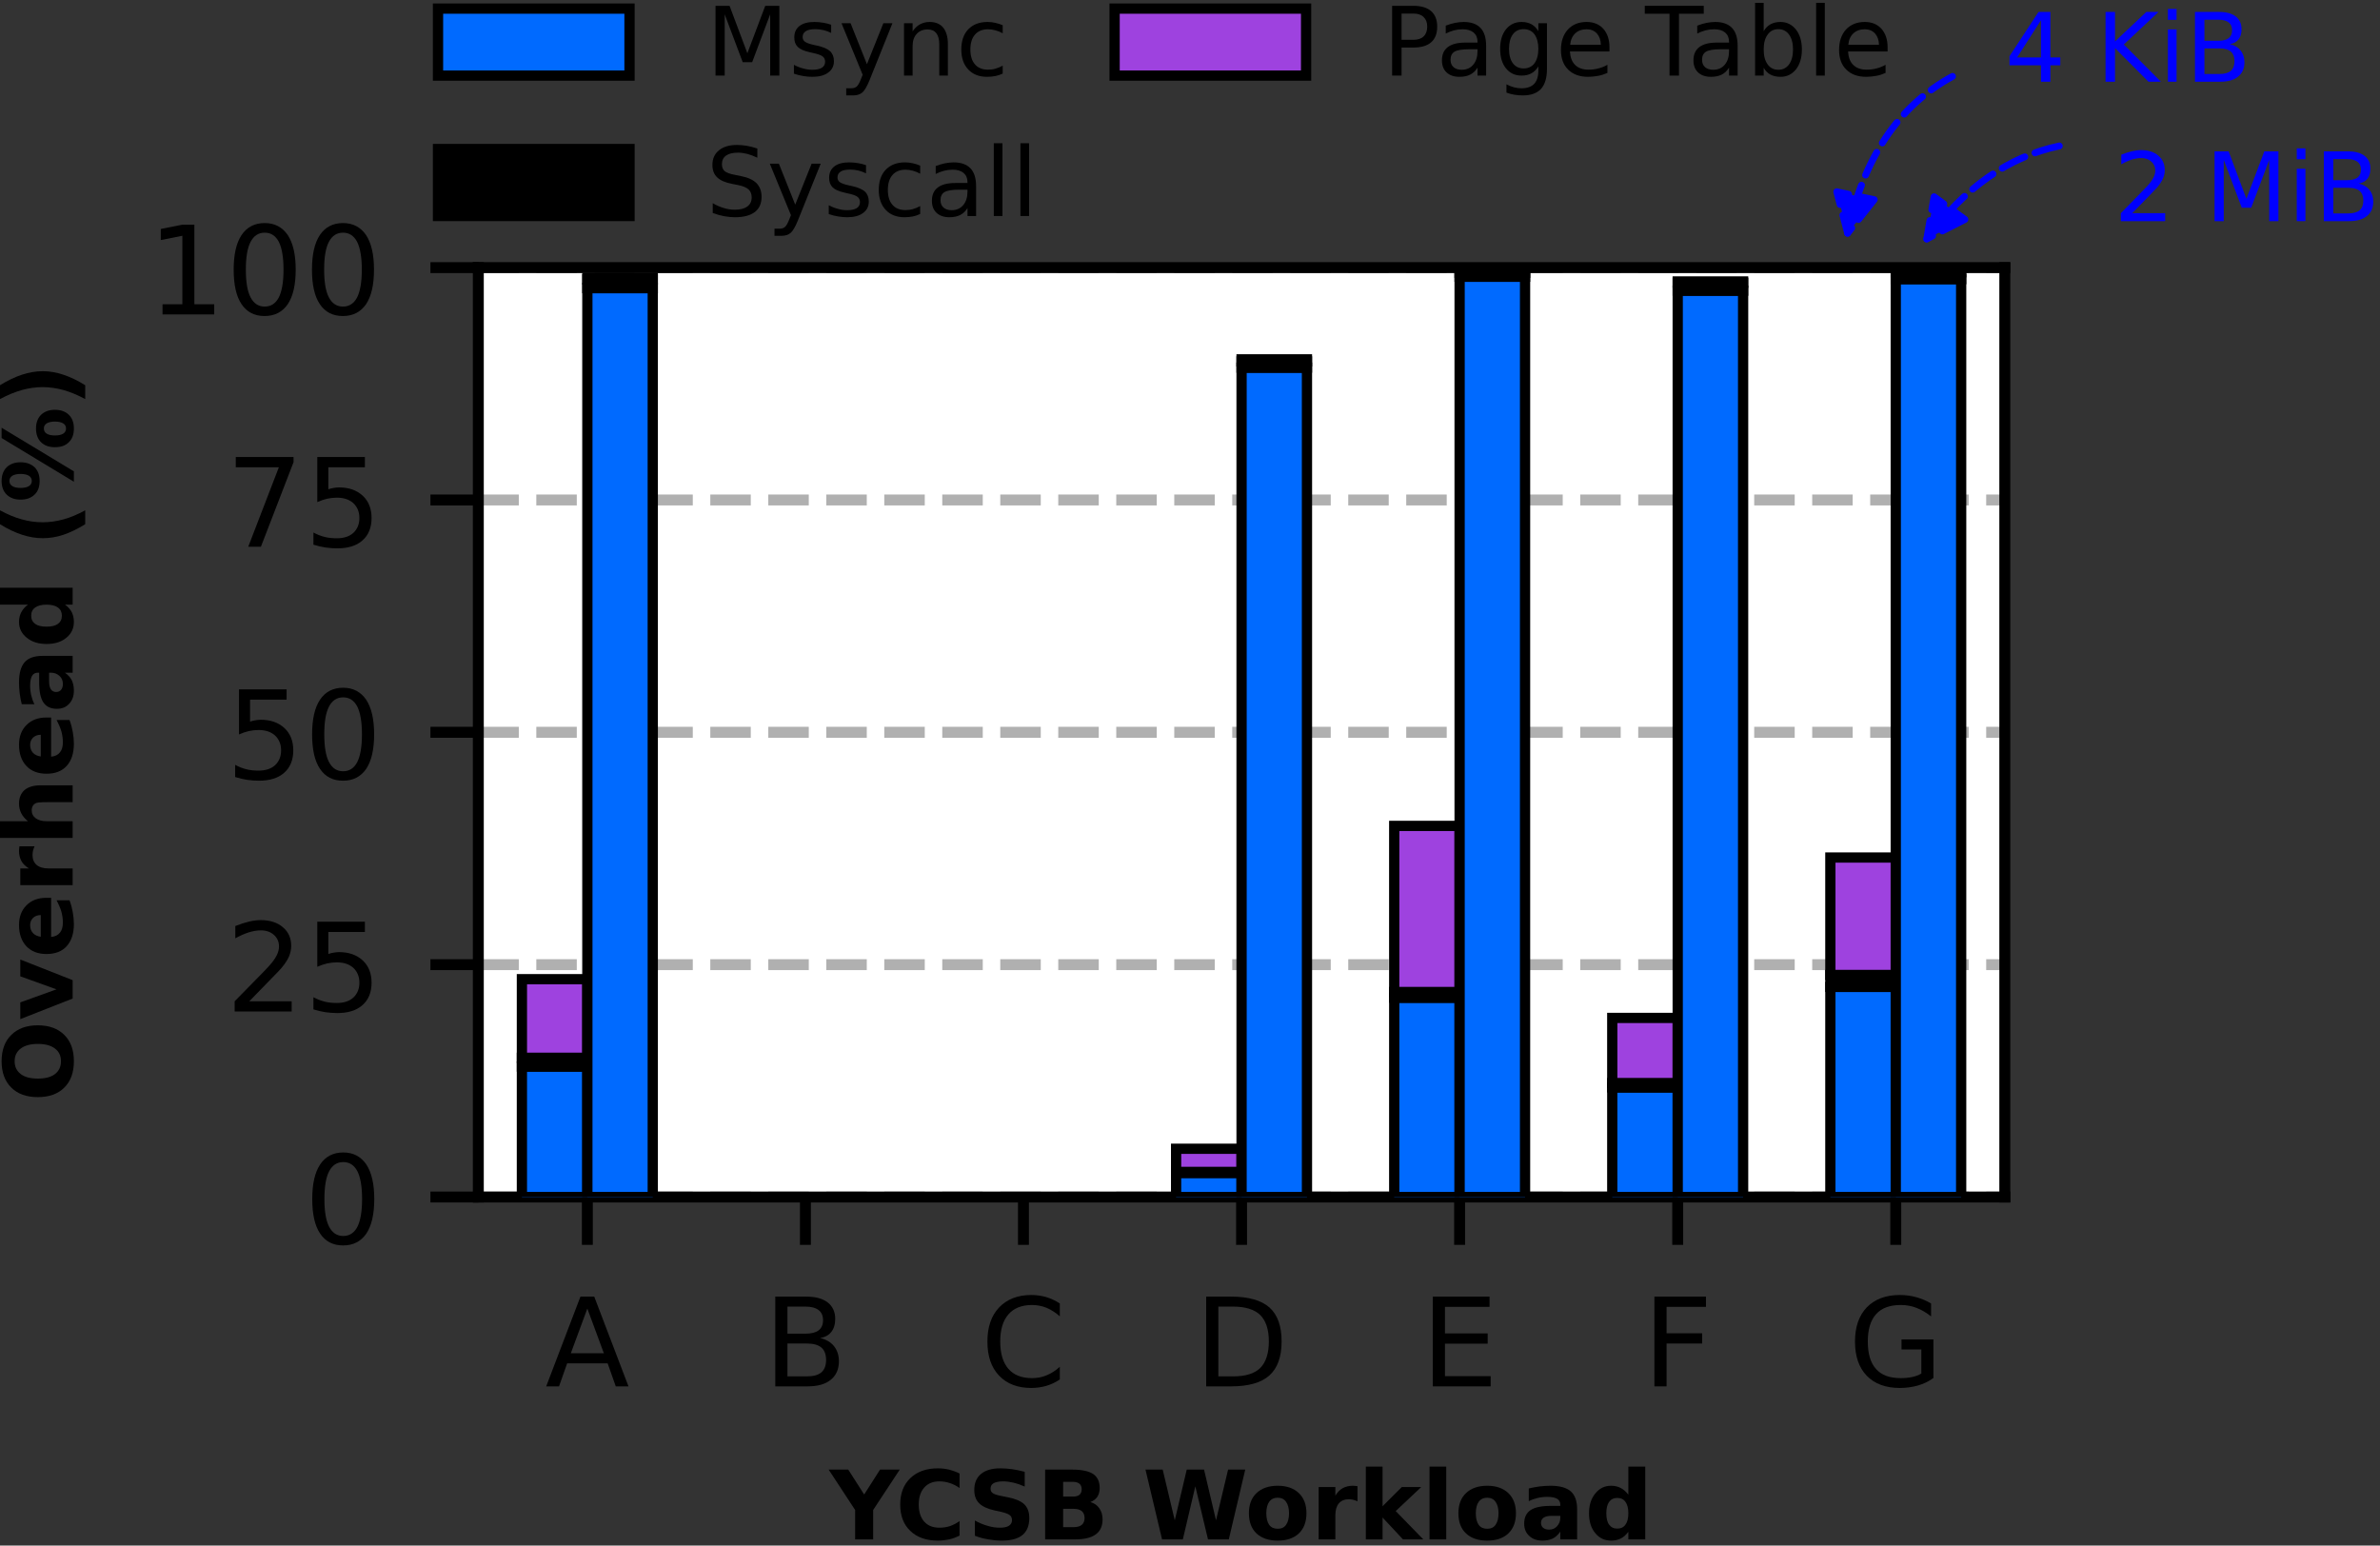 <?xml version="1.0" encoding="UTF-8"?>
<svg xmlns="http://www.w3.org/2000/svg" xmlns:xlink="http://www.w3.org/1999/xlink" width="174pt" height="113pt" viewBox="0 0 174 113" version="1.1">
<rect x="0" y="0" width="174" height="113" fill="#333333" stroke="none"/>
<defs>
<g>
<symbol overflow="visible" id="glyph0-0">
<path style="stroke:none;" d="M 3.078 -5.688 L 1.871 -2.422 L 4.285 -2.422 Z M 2.574 -6.562 L 3.582 -6.562 L 6.086 0 L 5.156 0 L 4.562 -1.684 L 1.602 -1.684 L 1.008 0 L 0.07 0 Z M 2.574 -6.562 "/>
</symbol>
<symbol overflow="visible" id="glyph0-1">
<path style="stroke:none;" d="M 1.773 -3.133 L 1.773 -0.73 L 3.195 -0.73 C 3.672 -0.73 4.023 -0.828 4.258 -1.027 C 4.48 -1.223 4.598 -1.52 4.598 -1.934 C 4.598 -2.34 4.48 -2.637 4.258 -2.836 C 4.023 -3.031 3.672 -3.133 3.195 -3.133 Z M 1.773 -5.832 L 1.773 -3.852 L 3.086 -3.852 C 3.52 -3.852 3.836 -3.934 4.051 -4.094 C 4.266 -4.258 4.375 -4.5 4.375 -4.844 C 4.375 -5.164 4.266 -5.418 4.051 -5.578 C 3.836 -5.742 3.52 -5.832 3.086 -5.832 Z M 0.883 -6.562 L 3.148 -6.562 C 3.824 -6.562 4.348 -6.418 4.715 -6.137 C 5.074 -5.852 5.266 -5.453 5.266 -4.941 C 5.266 -4.535 5.164 -4.211 4.977 -3.977 C 4.789 -3.742 4.52 -3.59 4.156 -3.535 C 4.59 -3.438 4.934 -3.238 5.176 -2.941 C 5.41 -2.645 5.535 -2.277 5.535 -1.836 C 5.535 -1.242 5.328 -0.793 4.934 -0.477 C 4.535 -0.152 3.969 0 3.238 0 L 0.883 0 Z M 0.883 -6.562 "/>
</symbol>
<symbol overflow="visible" id="glyph0-2">
<path style="stroke:none;" d="M 5.797 -6.059 L 5.797 -5.121 C 5.488 -5.391 5.176 -5.598 4.832 -5.742 C 4.492 -5.879 4.141 -5.949 3.762 -5.949 C 3.008 -5.949 2.43 -5.715 2.035 -5.258 C 1.637 -4.797 1.441 -4.141 1.441 -3.277 C 1.441 -2.41 1.637 -1.746 2.035 -1.285 C 2.43 -0.828 3.008 -0.602 3.762 -0.602 C 4.141 -0.602 4.492 -0.664 4.832 -0.809 C 5.176 -0.945 5.488 -1.152 5.797 -1.43 L 5.797 -0.504 C 5.48 -0.289 5.148 -0.137 4.805 -0.035 C 4.465 0.062 4.094 0.117 3.707 0.117 C 2.719 0.117 1.934 -0.18 1.359 -0.781 C 0.781 -1.387 0.504 -2.215 0.504 -3.277 C 0.504 -4.328 0.781 -5.156 1.359 -5.77 C 1.934 -6.371 2.719 -6.68 3.707 -6.68 C 4.105 -6.68 4.473 -6.625 4.816 -6.523 C 5.156 -6.418 5.488 -6.266 5.797 -6.059 Z M 5.797 -6.059 "/>
</symbol>
<symbol overflow="visible" id="glyph0-3">
<path style="stroke:none;" d="M 1.773 -5.832 L 1.773 -0.73 L 2.844 -0.73 C 3.742 -0.73 4.41 -0.926 4.832 -1.34 C 5.246 -1.754 5.465 -2.402 5.465 -3.285 C 5.465 -4.168 5.246 -4.805 4.832 -5.219 C 4.41 -5.625 3.742 -5.832 2.844 -5.832 Z M 0.883 -6.562 L 2.711 -6.562 C 3.977 -6.562 4.914 -6.289 5.508 -5.77 C 6.102 -5.238 6.398 -4.41 6.398 -3.285 C 6.398 -2.152 6.094 -1.324 5.5 -0.793 C 4.906 -0.262 3.969 0 2.711 0 L 0.883 0 Z M 0.883 -6.562 "/>
</symbol>
<symbol overflow="visible" id="glyph0-4">
<path style="stroke:none;" d="M 0.883 -6.562 L 5.031 -6.562 L 5.031 -5.812 L 1.773 -5.812 L 1.773 -3.871 L 4.895 -3.871 L 4.895 -3.121 L 1.773 -3.121 L 1.773 -0.746 L 5.113 -0.746 L 5.113 0 L 0.883 0 Z M 0.883 -6.562 "/>
</symbol>
<symbol overflow="visible" id="glyph0-5">
<path style="stroke:none;" d="M 0.883 -6.562 L 4.652 -6.562 L 4.652 -5.812 L 1.773 -5.812 L 1.773 -3.879 L 4.375 -3.879 L 4.375 -3.133 L 1.773 -3.133 L 1.773 0 L 0.883 0 Z M 0.883 -6.562 "/>
</symbol>
<symbol overflow="visible" id="glyph0-6">
<path style="stroke:none;" d="M 5.355 -0.938 L 5.355 -2.699 L 3.906 -2.699 L 3.906 -3.43 L 6.238 -3.43 L 6.238 -0.613 C 5.895 -0.359 5.516 -0.18 5.102 -0.062 C 4.688 0.055 4.246 0.117 3.781 0.117 C 2.754 0.117 1.945 -0.18 1.367 -0.773 C 0.793 -1.367 0.504 -2.203 0.504 -3.277 C 0.504 -4.34 0.793 -5.176 1.367 -5.777 C 1.945 -6.371 2.754 -6.68 3.781 -6.68 C 4.203 -6.68 4.609 -6.625 4.996 -6.516 C 5.383 -6.406 5.742 -6.254 6.066 -6.059 L 6.066 -5.113 C 5.734 -5.383 5.383 -5.59 5.012 -5.734 C 4.645 -5.879 4.258 -5.949 3.852 -5.949 C 3.043 -5.949 2.438 -5.723 2.043 -5.273 C 1.637 -4.824 1.441 -4.156 1.441 -3.277 C 1.441 -2.387 1.637 -1.719 2.043 -1.27 C 2.438 -0.82 3.043 -0.602 3.852 -0.602 C 4.156 -0.602 4.438 -0.629 4.688 -0.684 C 4.941 -0.738 5.156 -0.82 5.355 -0.938 Z M 5.355 -0.938 "/>
</symbol>
<symbol overflow="visible" id="glyph0-7">
<path style="stroke:none;" d="M 2.863 -5.977 C 2.402 -5.977 2.062 -5.75 1.828 -5.301 C 1.594 -4.852 1.484 -4.176 1.484 -3.277 C 1.484 -2.375 1.594 -1.699 1.828 -1.25 C 2.062 -0.801 2.402 -0.574 2.863 -0.574 C 3.32 -0.574 3.664 -0.801 3.898 -1.25 C 4.121 -1.699 4.238 -2.375 4.238 -3.277 C 4.238 -4.176 4.121 -4.852 3.898 -5.301 C 3.664 -5.75 3.32 -5.977 2.863 -5.977 Z M 2.863 -6.68 C 3.59 -6.68 4.148 -6.383 4.547 -5.805 C 4.934 -5.219 5.129 -4.375 5.129 -3.277 C 5.129 -2.168 4.934 -1.324 4.547 -0.746 C 4.148 -0.172 3.59 0.117 2.852 0.117 C 2.113 0.117 1.559 -0.172 1.172 -0.746 C 0.781 -1.324 0.594 -2.168 0.594 -3.277 C 0.594 -4.375 0.781 -5.219 1.172 -5.805 C 1.559 -6.383 2.125 -6.68 2.863 -6.68 Z M 2.863 -6.68 "/>
</symbol>
<symbol overflow="visible" id="glyph0-8">
<path style="stroke:none;" d="M 1.727 -0.746 L 4.824 -0.746 L 4.824 0 L 0.656 0 L 0.656 -0.746 C 0.988 -1.09 1.449 -1.559 2.035 -2.152 C 2.609 -2.734 2.98 -3.113 3.133 -3.285 C 3.422 -3.602 3.617 -3.871 3.727 -4.094 C 3.836 -4.312 3.898 -4.535 3.898 -4.754 C 3.898 -5.094 3.77 -5.383 3.527 -5.598 C 3.285 -5.812 2.969 -5.93 2.574 -5.93 C 2.297 -5.93 1.996 -5.879 1.691 -5.785 C 1.387 -5.688 1.055 -5.543 0.703 -5.348 L 0.703 -6.246 C 1.062 -6.391 1.395 -6.496 1.699 -6.57 C 2.008 -6.641 2.297 -6.68 2.555 -6.68 C 3.23 -6.68 3.77 -6.508 4.176 -6.164 C 4.582 -5.824 4.789 -5.371 4.789 -4.805 C 4.789 -4.535 4.734 -4.273 4.637 -4.039 C 4.535 -3.797 4.355 -3.512 4.086 -3.188 C 4.016 -3.098 3.781 -2.852 3.383 -2.449 C 2.988 -2.043 2.438 -1.477 1.727 -0.746 Z M 1.727 -0.746 "/>
</symbol>
<symbol overflow="visible" id="glyph0-9">
<path style="stroke:none;" d="M 0.973 -6.562 L 4.453 -6.562 L 4.453 -5.812 L 1.781 -5.812 L 1.781 -4.203 C 1.906 -4.246 2.043 -4.285 2.168 -4.301 C 2.297 -4.32 2.43 -4.34 2.555 -4.34 C 3.285 -4.34 3.859 -4.133 4.293 -3.734 C 4.727 -3.328 4.941 -2.789 4.941 -2.105 C 4.941 -1.395 4.715 -0.848 4.273 -0.461 C 3.836 -0.07 3.215 0.117 2.422 0.117 C 2.141 0.117 1.863 0.09 1.574 0.055 C 1.285 0.008 1 -0.055 0.691 -0.152 L 0.691 -1.043 C 0.953 -0.898 1.223 -0.793 1.512 -0.719 C 1.789 -0.648 2.09 -0.621 2.402 -0.621 C 2.906 -0.621 3.312 -0.746 3.609 -1.016 C 3.898 -1.285 4.051 -1.648 4.051 -2.105 C 4.051 -2.555 3.898 -2.914 3.609 -3.188 C 3.312 -3.457 2.906 -3.59 2.402 -3.59 C 2.168 -3.59 1.926 -3.562 1.691 -3.512 C 1.457 -3.457 1.215 -3.375 0.973 -3.266 Z M 0.973 -6.562 "/>
</symbol>
<symbol overflow="visible" id="glyph0-10">
<path style="stroke:none;" d="M 0.738 -6.562 L 4.961 -6.562 L 4.961 -6.184 L 2.574 0 L 1.648 0 L 3.887 -5.812 L 0.738 -5.812 Z M 0.738 -6.562 "/>
</symbol>
<symbol overflow="visible" id="glyph0-11">
<path style="stroke:none;" d="M 1.117 -0.746 L 2.566 -0.746 L 2.566 -5.75 L 0.988 -5.438 L 0.988 -6.246 L 2.555 -6.562 L 3.445 -6.562 L 3.445 -0.746 L 4.895 -0.746 L 4.895 0 L 1.117 0 Z M 1.117 -0.746 "/>
</symbol>
<symbol overflow="visible" id="glyph1-0">
<path style="stroke:none;" d="M -0.062 -5.102 L 1.371 -5.102 L 2.535 -3.281 L 3.695 -5.102 L 5.137 -5.102 L 3.191 -2.148 L 3.191 0 L 1.875 0 L 1.875 -2.148 Z M -0.062 -5.102 "/>
</symbol>
<symbol overflow="visible" id="glyph1-1">
<path style="stroke:none;" d="M 4.691 -0.281 C 4.445 -0.152 4.191 -0.055 3.934 0 C 3.668 0.055 3.395 0.09 3.113 0.09 C 2.262 0.09 1.59 -0.141 1.094 -0.617 C 0.594 -1.086 0.352 -1.73 0.352 -2.547 C 0.352 -3.359 0.594 -4.004 1.094 -4.48 C 1.59 -4.957 2.262 -5.195 3.113 -5.195 C 3.395 -5.195 3.668 -5.16 3.934 -5.098 C 4.191 -5.031 4.445 -4.941 4.691 -4.816 L 4.691 -3.758 C 4.445 -3.926 4.207 -4.047 3.969 -4.121 C 3.73 -4.199 3.48 -4.242 3.219 -4.242 C 2.742 -4.242 2.371 -4.09 2.105 -3.785 C 1.84 -3.484 1.707 -3.074 1.707 -2.547 C 1.707 -2.016 1.84 -1.602 2.105 -1.301 C 2.371 -1 2.742 -0.855 3.219 -0.855 C 3.48 -0.855 3.73 -0.891 3.969 -0.965 C 4.207 -1.043 4.445 -1.168 4.691 -1.336 Z M 4.691 -0.281 "/>
</symbol>
<symbol overflow="visible" id="glyph1-2">
<path style="stroke:none;" d="M 4.191 -4.941 L 4.191 -3.863 C 3.914 -3.988 3.641 -4.082 3.375 -4.145 C 3.109 -4.207 2.855 -4.242 2.617 -4.242 C 2.305 -4.242 2.07 -4.191 1.918 -4.109 C 1.766 -4.023 1.695 -3.891 1.695 -3.711 C 1.695 -3.57 1.742 -3.457 1.848 -3.387 C 1.945 -3.312 2.137 -3.246 2.402 -3.191 L 2.961 -3.078 C 3.52 -2.969 3.926 -2.793 4.164 -2.562 C 4.402 -2.324 4.527 -1.996 4.527 -1.566 C 4.527 -1.008 4.359 -0.59 4.023 -0.316 C 3.688 -0.043 3.184 0.09 2.5 0.09 C 2.176 0.09 1.848 0.055 1.527 0 C 1.195 -0.055 0.867 -0.141 0.547 -0.266 L 0.547 -1.379 C 0.867 -1.203 1.184 -1.07 1.492 -0.988 C 1.793 -0.895 2.086 -0.855 2.371 -0.855 C 2.652 -0.855 2.879 -0.895 3.031 -0.992 C 3.184 -1.094 3.262 -1.227 3.262 -1.406 C 3.262 -1.562 3.207 -1.688 3.102 -1.77 C 2.996 -1.855 2.793 -1.938 2.484 -2.008 L 1.973 -2.121 C 1.465 -2.234 1.094 -2.406 0.855 -2.645 C 0.617 -2.883 0.504 -3.207 0.504 -3.613 C 0.504 -4.117 0.664 -4.508 0.992 -4.781 C 1.316 -5.055 1.793 -5.195 2.406 -5.195 C 2.688 -5.195 2.977 -5.172 3.27 -5.133 C 3.562 -5.09 3.871 -5.027 4.191 -4.941 Z M 4.191 -4.941 "/>
</symbol>
<symbol overflow="visible" id="glyph1-3">
<path style="stroke:none;" d="M 2.688 -3.129 C 2.891 -3.129 3.047 -3.172 3.156 -3.262 C 3.262 -3.352 3.316 -3.484 3.316 -3.668 C 3.316 -3.844 3.262 -3.977 3.156 -4.066 C 3.047 -4.156 2.891 -4.207 2.688 -4.207 L 1.961 -4.207 L 1.961 -3.129 Z M 2.73 -0.895 C 2.996 -0.895 3.191 -0.953 3.324 -1.062 C 3.457 -1.176 3.527 -1.344 3.527 -1.566 C 3.527 -1.785 3.457 -1.953 3.324 -2.066 C 3.191 -2.176 2.996 -2.234 2.73 -2.234 L 1.961 -2.234 L 1.961 -0.895 Z M 3.953 -2.73 C 4.234 -2.645 4.453 -2.5 4.605 -2.273 C 4.762 -2.051 4.844 -1.785 4.844 -1.465 C 4.844 -0.973 4.676 -0.602 4.34 -0.363 C 4.004 -0.117 3.5 0 2.828 0 L 0.645 0 L 0.645 -5.102 L 2.617 -5.102 C 3.324 -5.102 3.836 -4.992 4.156 -4.781 C 4.473 -4.562 4.633 -4.223 4.633 -3.754 C 4.633 -3.5 4.57 -3.289 4.461 -3.113 C 4.34 -2.941 4.172 -2.812 3.953 -2.73 Z M 3.953 -2.73 "/>
</symbol>
<symbol overflow="visible" id="glyph1-4">
<path style="stroke:none;" d=""/>
</symbol>
<symbol overflow="visible" id="glyph1-5">
<path style="stroke:none;" d="M 0.211 -5.102 L 1.469 -5.102 L 2.352 -1.395 L 3.227 -5.102 L 4.492 -5.102 L 5.367 -1.395 L 6.25 -5.102 L 7.504 -5.102 L 6.301 0 L 4.781 0 L 3.855 -3.879 L 2.941 0 L 1.422 0 Z M 0.211 -5.102 "/>
</symbol>
<symbol overflow="visible" id="glyph1-6">
<path style="stroke:none;" d="M 2.406 -3.047 C 2.137 -3.047 1.926 -2.945 1.785 -2.75 C 1.645 -2.555 1.574 -2.273 1.574 -1.91 C 1.574 -1.539 1.645 -1.262 1.785 -1.062 C 1.926 -0.867 2.137 -0.777 2.406 -0.777 C 2.676 -0.777 2.879 -0.867 3.016 -1.062 C 3.156 -1.262 3.234 -1.539 3.234 -1.91 C 3.234 -2.273 3.156 -2.555 3.016 -2.75 C 2.879 -2.945 2.676 -3.047 2.406 -3.047 Z M 2.406 -3.922 C 3.066 -3.922 3.578 -3.738 3.949 -3.387 C 4.32 -3.031 4.508 -2.539 4.508 -1.91 C 4.508 -1.281 4.32 -0.785 3.949 -0.434 C 3.578 -0.086 3.066 0.09 2.406 0.09 C 1.75 0.09 1.23 -0.086 0.859 -0.434 C 0.484 -0.785 0.301 -1.281 0.301 -1.91 C 0.301 -2.539 0.484 -3.031 0.859 -3.387 C 1.23 -3.738 1.75 -3.922 2.406 -3.922 Z M 2.406 -3.922 "/>
</symbol>
<symbol overflow="visible" id="glyph1-7">
<path style="stroke:none;" d="M 3.43 -2.785 C 3.316 -2.836 3.215 -2.871 3.109 -2.898 C 3.004 -2.918 2.898 -2.934 2.793 -2.934 C 2.477 -2.934 2.234 -2.828 2.066 -2.633 C 1.898 -2.43 1.812 -2.141 1.812 -1.766 L 1.812 0 L 0.59 0 L 0.59 -3.828 L 1.812 -3.828 L 1.812 -3.199 C 1.969 -3.449 2.141 -3.633 2.352 -3.746 C 2.555 -3.855 2.801 -3.922 3.086 -3.922 C 3.129 -3.922 3.172 -3.914 3.219 -3.914 C 3.262 -3.914 3.332 -3.906 3.43 -3.891 Z M 3.43 -2.785 "/>
</symbol>
<symbol overflow="visible" id="glyph1-8">
<path style="stroke:none;" d="M 0.59 -5.32 L 1.812 -5.32 L 1.812 -2.422 L 3.219 -3.828 L 4.641 -3.828 L 2.773 -2.07 L 4.789 0 L 3.305 0 L 1.812 -1.598 L 1.812 0 L 0.59 0 Z M 0.59 -5.32 "/>
</symbol>
<symbol overflow="visible" id="glyph1-9">
<path style="stroke:none;" d="M 0.59 -5.32 L 1.812 -5.32 L 1.812 0 L 0.59 0 Z M 0.59 -5.32 "/>
</symbol>
<symbol overflow="visible" id="glyph1-10">
<path style="stroke:none;" d="M 2.305 -1.723 C 2.043 -1.723 1.848 -1.672 1.723 -1.59 C 1.598 -1.504 1.531 -1.379 1.531 -1.211 C 1.531 -1.059 1.582 -0.93 1.688 -0.848 C 1.793 -0.758 1.938 -0.715 2.121 -0.715 C 2.352 -0.715 2.547 -0.789 2.703 -0.961 C 2.855 -1.129 2.941 -1.328 2.941 -1.582 L 2.941 -1.723 Z M 4.172 -2.184 L 4.172 0 L 2.941 0 L 2.941 -0.566 C 2.773 -0.328 2.59 -0.16 2.387 -0.062 C 2.176 0.035 1.934 0.09 1.637 0.09 C 1.238 0.09 0.918 -0.02 0.672 -0.254 C 0.422 -0.477 0.301 -0.777 0.301 -1.148 C 0.301 -1.598 0.453 -1.926 0.762 -2.137 C 1.07 -2.344 1.555 -2.449 2.219 -2.449 L 2.941 -2.449 L 2.941 -2.547 C 2.941 -2.738 2.863 -2.879 2.711 -2.969 C 2.555 -3.059 2.316 -3.109 1.996 -3.109 C 1.73 -3.109 1.484 -3.078 1.262 -3.023 C 1.035 -2.969 0.824 -2.891 0.637 -2.793 L 0.637 -3.723 C 0.895 -3.785 1.156 -3.836 1.422 -3.871 C 1.688 -3.898 1.953 -3.922 2.219 -3.922 C 2.906 -3.922 3.402 -3.781 3.711 -3.508 C 4.02 -3.234 4.172 -2.793 4.172 -2.184 Z M 4.172 -2.184 "/>
</symbol>
<symbol overflow="visible" id="glyph1-11">
<path style="stroke:none;" d="M 3.191 -3.27 L 3.191 -5.32 L 4.426 -5.32 L 4.426 0 L 3.191 0 L 3.191 -0.555 C 3.023 -0.328 2.836 -0.16 2.633 -0.062 C 2.43 0.035 2.199 0.09 1.934 0.09 C 1.457 0.09 1.07 -0.09 0.77 -0.461 C 0.461 -0.832 0.316 -1.316 0.316 -1.902 C 0.316 -2.492 0.461 -2.977 0.77 -3.352 C 1.07 -3.73 1.457 -3.922 1.934 -3.922 C 2.199 -3.922 2.43 -3.863 2.633 -3.758 C 2.836 -3.652 3.023 -3.492 3.191 -3.27 Z M 2.387 -0.789 C 2.645 -0.789 2.844 -0.883 2.98 -1.078 C 3.121 -1.266 3.191 -1.547 3.191 -1.91 C 3.191 -2.273 3.121 -2.547 2.98 -2.742 C 2.844 -2.934 2.645 -3.031 2.387 -3.031 C 2.121 -3.031 1.926 -2.934 1.785 -2.742 C 1.645 -2.547 1.582 -2.273 1.582 -1.91 C 1.582 -1.547 1.645 -1.266 1.785 -1.078 C 1.926 -0.883 2.121 -0.789 2.387 -0.789 Z M 2.387 -0.789 "/>
</symbol>
<symbol overflow="visible" id="glyph2-0">
<path style="stroke:none;" d="M -4.242 -2.977 C -4.242 -2.57 -4.09 -2.262 -3.793 -2.035 C -3.5 -1.812 -3.078 -1.707 -2.547 -1.707 C -2.008 -1.707 -1.59 -1.812 -1.297 -2.035 C -1 -2.262 -0.855 -2.57 -0.855 -2.977 C -0.855 -3.375 -1 -3.684 -1.297 -3.906 C -1.59 -4.129 -2.008 -4.242 -2.547 -4.242 C -3.078 -4.242 -3.5 -4.129 -3.793 -3.906 C -4.09 -3.684 -4.242 -3.375 -4.242 -2.977 Z M -5.195 -2.977 C -5.195 -3.793 -4.957 -4.438 -4.488 -4.898 C -4.02 -5.363 -3.375 -5.602 -2.547 -5.602 C -1.723 -5.602 -1.07 -5.363 -0.609 -4.898 C -0.141 -4.438 0.09 -3.793 0.09 -2.977 C 0.09 -2.156 -0.141 -1.512 -0.609 -1.051 C -1.07 -0.582 -1.723 -0.352 -2.547 -0.352 C -3.375 -0.352 -4.02 -0.582 -4.488 -1.051 C -4.957 -1.512 -5.195 -2.156 -5.195 -2.977 Z M -5.195 -2.977 "/>
</symbol>
<symbol overflow="visible" id="glyph2-1">
<path style="stroke:none;" d="M -3.828 -0.105 L -3.828 -1.328 L -1.184 -2.281 L -3.828 -3.234 L -3.828 -4.461 L 0 -2.953 L 0 -1.609 Z M -3.828 -0.105 "/>
</symbol>
<symbol overflow="visible" id="glyph2-2">
<path style="stroke:none;" d="M -1.926 -4.41 L -1.574 -4.41 L -1.574 -1.547 C -1.289 -1.574 -1.07 -1.68 -0.93 -1.863 C -0.785 -2.035 -0.715 -2.281 -0.715 -2.605 C -0.715 -2.855 -0.75 -3.121 -0.824 -3.395 C -0.902 -3.66 -1.023 -3.941 -1.176 -4.227 L -0.23 -4.227 C -0.117 -3.934 -0.043 -3.648 0.008 -3.359 C 0.062 -3.066 0.09 -2.777 0.09 -2.492 C 0.09 -1.801 -0.086 -1.262 -0.434 -0.875 C -0.785 -0.488 -1.273 -0.301 -1.91 -0.301 C -2.535 -0.301 -3.023 -0.488 -3.383 -0.867 C -3.738 -1.246 -3.922 -1.766 -3.922 -2.422 C -3.922 -3.023 -3.738 -3.5 -3.375 -3.863 C -3.012 -4.227 -2.527 -4.41 -1.926 -4.41 Z M -2.332 -3.148 C -2.562 -3.148 -2.75 -3.078 -2.891 -2.945 C -3.031 -2.809 -3.109 -2.633 -3.109 -2.414 C -3.109 -2.176 -3.039 -1.98 -2.906 -1.836 C -2.773 -1.688 -2.582 -1.598 -2.332 -1.562 Z M -2.332 -3.148 "/>
</symbol>
<symbol overflow="visible" id="glyph2-3">
<path style="stroke:none;" d="M -2.785 -3.43 C -2.836 -3.316 -2.871 -3.215 -2.898 -3.109 C -2.918 -3.004 -2.934 -2.898 -2.934 -2.793 C -2.934 -2.477 -2.828 -2.234 -2.633 -2.066 C -2.43 -1.898 -2.141 -1.812 -1.766 -1.812 L 0 -1.812 L 0 -0.59 L -3.828 -0.59 L -3.828 -1.812 L -3.199 -1.812 C -3.449 -1.969 -3.633 -2.141 -3.746 -2.352 C -3.855 -2.555 -3.922 -2.801 -3.922 -3.086 C -3.922 -3.129 -3.914 -3.172 -3.914 -3.219 C -3.914 -3.262 -3.906 -3.332 -3.891 -3.43 Z M -2.785 -3.43 "/>
</symbol>
<symbol overflow="visible" id="glyph2-4">
<path style="stroke:none;" d="M -2.332 -4.438 L 0 -4.438 L 0 -3.207 L -1.777 -3.207 C -2.113 -3.207 -2.34 -3.199 -2.465 -3.184 C -2.59 -3.172 -2.68 -3.145 -2.742 -3.109 C -2.82 -3.059 -2.883 -2.996 -2.926 -2.91 C -2.969 -2.828 -2.996 -2.73 -2.996 -2.633 C -2.996 -2.371 -2.898 -2.172 -2.703 -2.031 C -2.508 -1.883 -2.234 -1.812 -1.883 -1.812 L 0 -1.812 L 0 -0.59 L -5.32 -0.59 L -5.32 -1.812 L -3.27 -1.812 C -3.492 -1.996 -3.652 -2.184 -3.758 -2.395 C -3.863 -2.605 -3.922 -2.836 -3.922 -3.086 C -3.922 -3.527 -3.781 -3.863 -3.516 -4.094 C -3.242 -4.32 -2.848 -4.438 -2.332 -4.438 Z M -2.332 -4.438 "/>
</symbol>
<symbol overflow="visible" id="glyph2-5">
<path style="stroke:none;" d="M -1.723 -2.305 C -1.723 -2.043 -1.672 -1.848 -1.59 -1.723 C -1.504 -1.598 -1.379 -1.531 -1.211 -1.531 C -1.059 -1.531 -0.93 -1.582 -0.848 -1.688 C -0.758 -1.793 -0.715 -1.938 -0.715 -2.121 C -0.715 -2.352 -0.789 -2.547 -0.961 -2.703 C -1.129 -2.855 -1.328 -2.941 -1.582 -2.941 L -1.723 -2.941 Z M -2.184 -4.172 L 0 -4.172 L 0 -2.941 L -0.566 -2.941 C -0.328 -2.773 -0.16 -2.59 -0.062 -2.387 C 0.035 -2.176 0.09 -1.934 0.09 -1.637 C 0.09 -1.238 -0.02 -0.918 -0.254 -0.672 C -0.477 -0.422 -0.777 -0.301 -1.148 -0.301 C -1.598 -0.301 -1.926 -0.453 -2.137 -0.762 C -2.344 -1.07 -2.449 -1.555 -2.449 -2.219 L -2.449 -2.941 L -2.547 -2.941 C -2.738 -2.941 -2.879 -2.863 -2.969 -2.711 C -3.059 -2.555 -3.109 -2.316 -3.109 -1.996 C -3.109 -1.73 -3.078 -1.484 -3.023 -1.262 C -2.969 -1.035 -2.891 -0.824 -2.793 -0.637 L -3.723 -0.637 C -3.785 -0.895 -3.836 -1.156 -3.871 -1.422 C -3.898 -1.688 -3.922 -1.953 -3.922 -2.219 C -3.922 -2.906 -3.781 -3.402 -3.508 -3.711 C -3.234 -4.02 -2.793 -4.172 -2.184 -4.172 Z M -2.184 -4.172 "/>
</symbol>
<symbol overflow="visible" id="glyph2-6">
<path style="stroke:none;" d="M -3.27 -3.191 L -5.32 -3.191 L -5.32 -4.426 L 0 -4.426 L 0 -3.191 L -0.555 -3.191 C -0.328 -3.023 -0.16 -2.836 -0.062 -2.633 C 0.035 -2.43 0.09 -2.199 0.09 -1.934 C 0.09 -1.457 -0.09 -1.07 -0.461 -0.77 C -0.832 -0.461 -1.316 -0.316 -1.902 -0.316 C -2.492 -0.316 -2.977 -0.461 -3.352 -0.77 C -3.73 -1.07 -3.922 -1.457 -3.922 -1.934 C -3.922 -2.199 -3.863 -2.43 -3.758 -2.633 C -3.652 -2.836 -3.492 -3.023 -3.27 -3.191 Z M -0.789 -2.387 C -0.789 -2.645 -0.883 -2.844 -1.078 -2.98 C -1.266 -3.121 -1.547 -3.191 -1.91 -3.191 C -2.273 -3.191 -2.547 -3.121 -2.742 -2.98 C -2.934 -2.844 -3.031 -2.645 -3.031 -2.387 C -3.031 -2.121 -2.934 -1.926 -2.742 -1.785 C -2.547 -1.645 -2.273 -1.582 -1.91 -1.582 C -1.547 -1.582 -1.266 -1.645 -1.078 -1.785 C -0.883 -1.926 -0.789 -2.121 -0.789 -2.387 Z M -0.789 -2.387 "/>
</symbol>
<symbol overflow="visible" id="glyph2-7">
<path style="stroke:none;" d=""/>
</symbol>
<symbol overflow="visible" id="glyph2-8">
<path style="stroke:none;" d="M 0.918 -2.641 L 0.918 -1.625 C 0.352 -1.273 -0.184 -1.016 -0.688 -0.848 C -1.191 -0.68 -1.688 -0.602 -2.191 -0.602 C -2.688 -0.602 -3.191 -0.688 -3.703 -0.855 C -4.215 -1.023 -4.754 -1.273 -5.312 -1.625 L -5.312 -2.641 C -4.766 -2.344 -4.242 -2.121 -3.723 -1.98 C -3.207 -1.836 -2.703 -1.766 -2.199 -1.766 C -1.695 -1.766 -1.184 -1.836 -0.664 -1.98 C -0.148 -2.121 0.371 -2.344 0.918 -2.641 Z M 0.918 -2.641 "/>
</symbol>
<symbol overflow="visible" id="glyph2-9">
<path style="stroke:none;" d="M -2.105 -5.426 C -2.105 -5.258 -2.035 -5.133 -1.898 -5.047 C -1.758 -4.957 -1.555 -4.914 -1.297 -4.914 C -1.027 -4.914 -0.832 -4.957 -0.691 -5.047 C -0.555 -5.133 -0.484 -5.258 -0.484 -5.426 C -0.484 -5.586 -0.555 -5.711 -0.691 -5.797 C -0.832 -5.879 -1.027 -5.93 -1.297 -5.93 C -1.555 -5.93 -1.758 -5.879 -1.898 -5.797 C -2.035 -5.711 -2.105 -5.586 -2.105 -5.426 Z M -2.68 -5.426 C -2.68 -5.844 -2.555 -6.18 -2.309 -6.426 C -2.059 -6.664 -1.723 -6.789 -1.297 -6.789 C -0.859 -6.789 -0.523 -6.664 -0.281 -6.426 C -0.027 -6.18 0.09 -5.844 0.09 -5.426 C 0.09 -4.996 -0.027 -4.66 -0.281 -4.418 C -0.523 -4.172 -0.859 -4.055 -1.297 -4.055 C -1.723 -4.055 -2.059 -4.172 -2.309 -4.418 C -2.555 -4.66 -2.68 -4.996 -2.68 -5.426 Z M 0.09 -2.289 L 0.09 -1.531 L -5.195 -4.727 L -5.195 -5.48 Z M -5.195 -1.59 C -5.195 -2.008 -5.066 -2.344 -4.824 -2.59 C -4.57 -2.828 -4.234 -2.953 -3.809 -2.953 C -3.375 -2.953 -3.039 -2.828 -2.785 -2.59 C -2.535 -2.344 -2.414 -2.008 -2.414 -1.59 C -2.414 -1.16 -2.535 -0.824 -2.785 -0.59 C -3.039 -0.344 -3.375 -0.223 -3.809 -0.223 C -4.234 -0.223 -4.57 -0.344 -4.824 -0.59 C -5.066 -0.824 -5.195 -1.16 -5.195 -1.59 Z M -4.621 -1.59 C -4.621 -1.422 -4.551 -1.297 -4.41 -1.211 C -4.27 -1.121 -4.066 -1.078 -3.809 -1.078 C -3.543 -1.078 -3.34 -1.121 -3.199 -1.211 C -3.059 -1.297 -2.988 -1.422 -2.988 -1.59 C -2.988 -1.75 -3.059 -1.875 -3.199 -1.969 C -3.34 -2.051 -3.543 -2.102 -3.809 -2.102 C -4.066 -2.102 -4.27 -2.051 -4.41 -1.969 C -4.551 -1.875 -4.621 -1.75 -4.621 -1.59 Z M -4.621 -1.59 "/>
</symbol>
<symbol overflow="visible" id="glyph2-10">
<path style="stroke:none;" d="M 0.918 -0.559 C 0.371 -0.855 -0.148 -1.07 -0.664 -1.219 C -1.184 -1.359 -1.695 -1.434 -2.199 -1.434 C -2.703 -1.434 -3.207 -1.359 -3.723 -1.219 C -4.242 -1.07 -4.766 -0.855 -5.312 -0.559 L -5.312 -1.574 C -4.754 -1.918 -4.215 -2.176 -3.703 -2.344 C -3.191 -2.512 -2.688 -2.598 -2.191 -2.598 C -1.688 -2.598 -1.191 -2.512 -0.688 -2.344 C -0.184 -2.176 0.352 -1.926 0.918 -1.574 Z M 0.918 -0.559 "/>
</symbol>
<symbol overflow="visible" id="glyph3-0">
<path style="stroke:none;" d="M 1.344 -0.582 L 3.754 -0.582 L 3.754 0 L 0.512 0 L 0.512 -0.582 C 0.77 -0.848 1.129 -1.211 1.582 -1.672 C 2.031 -2.129 2.316 -2.422 2.438 -2.555 C 2.66 -2.801 2.812 -3.012 2.898 -3.184 C 2.98 -3.352 3.031 -3.527 3.031 -3.695 C 3.031 -3.961 2.934 -4.188 2.742 -4.355 C 2.555 -4.523 2.309 -4.613 2.004 -4.613 C 1.785 -4.613 1.555 -4.57 1.316 -4.5 C 1.078 -4.426 0.82 -4.312 0.547 -4.156 L 0.547 -4.859 C 0.824 -4.969 1.086 -5.055 1.324 -5.109 C 1.562 -5.164 1.785 -5.195 1.988 -5.195 C 2.512 -5.195 2.934 -5.062 3.246 -4.797 C 3.562 -4.527 3.723 -4.18 3.723 -3.738 C 3.723 -3.527 3.684 -3.324 3.605 -3.145 C 3.527 -2.953 3.387 -2.73 3.18 -2.477 C 3.121 -2.406 2.941 -2.219 2.633 -1.902 C 2.324 -1.59 1.898 -1.148 1.344 -0.582 Z M 1.344 -0.582 "/>
</symbol>
<symbol overflow="visible" id="glyph3-1">
<path style="stroke:none;" d=""/>
</symbol>
<symbol overflow="visible" id="glyph3-2">
<path style="stroke:none;" d="M 0.688 -5.102 L 1.715 -5.102 L 3.016 -1.633 L 4.324 -5.102 L 5.355 -5.102 L 5.355 0 L 4.684 0 L 4.684 -4.48 L 3.367 -0.98 L 2.676 -0.98 L 1.359 -4.48 L 1.359 0 L 0.688 0 Z M 0.688 -5.102 "/>
</symbol>
<symbol overflow="visible" id="glyph3-3">
<path style="stroke:none;" d="M 0.656 -3.828 L 1.289 -3.828 L 1.289 0 L 0.656 0 Z M 0.656 -5.32 L 1.289 -5.32 L 1.289 -4.523 L 0.656 -4.523 Z M 0.656 -5.32 "/>
</symbol>
<symbol overflow="visible" id="glyph3-4">
<path style="stroke:none;" d="M 1.379 -2.438 L 1.379 -0.566 L 2.484 -0.566 C 2.855 -0.566 3.129 -0.645 3.312 -0.797 C 3.484 -0.953 3.578 -1.184 3.578 -1.504 C 3.578 -1.82 3.484 -2.051 3.312 -2.203 C 3.129 -2.359 2.855 -2.438 2.484 -2.438 Z M 1.379 -4.535 L 1.379 -2.996 L 2.402 -2.996 C 2.738 -2.996 2.98 -3.059 3.148 -3.184 C 3.316 -3.312 3.402 -3.5 3.402 -3.766 C 3.402 -4.02 3.316 -4.215 3.148 -4.34 C 2.98 -4.465 2.738 -4.535 2.402 -4.535 Z M 0.688 -5.102 L 2.449 -5.102 C 2.977 -5.102 3.383 -4.992 3.668 -4.773 C 3.949 -4.551 4.094 -4.242 4.094 -3.844 C 4.094 -3.527 4.02 -3.277 3.871 -3.094 C 3.723 -2.91 3.516 -2.793 3.234 -2.75 C 3.57 -2.676 3.836 -2.52 4.023 -2.289 C 4.207 -2.059 4.305 -1.77 4.305 -1.43 C 4.305 -0.965 4.145 -0.617 3.836 -0.371 C 3.527 -0.117 3.086 0 2.52 0 L 0.688 0 Z M 0.688 -5.102 "/>
</symbol>
<symbol overflow="visible" id="glyph3-5">
<path style="stroke:none;" d="M 2.645 -4.5 L 0.902 -1.777 L 2.645 -1.777 Z M 2.465 -5.102 L 3.332 -5.102 L 3.332 -1.777 L 4.059 -1.777 L 4.059 -1.203 L 3.332 -1.203 L 3.332 0 L 2.645 0 L 2.645 -1.203 L 0.344 -1.203 L 0.344 -1.867 Z M 2.465 -5.102 "/>
</symbol>
<symbol overflow="visible" id="glyph3-6">
<path style="stroke:none;" d="M 0.688 -5.102 L 1.379 -5.102 L 1.379 -2.945 L 3.668 -5.102 L 4.559 -5.102 L 2.023 -2.723 L 4.738 0 L 3.828 0 L 1.379 -2.457 L 1.379 0 L 0.688 0 Z M 0.688 -5.102 "/>
</symbol>
<symbol overflow="visible" id="glyph3-7">
<path style="stroke:none;" d="M 3.102 -3.719 L 3.102 -3.121 C 2.918 -3.207 2.738 -3.277 2.547 -3.324 C 2.352 -3.367 2.156 -3.395 1.953 -3.395 C 1.637 -3.395 1.398 -3.348 1.246 -3.246 C 1.094 -3.148 1.016 -3.012 1.016 -2.82 C 1.016 -2.676 1.07 -2.562 1.184 -2.477 C 1.297 -2.395 1.52 -2.309 1.855 -2.238 L 2.07 -2.191 C 2.52 -2.094 2.836 -1.953 3.023 -1.785 C 3.207 -1.609 3.305 -1.363 3.305 -1.059 C 3.305 -0.699 3.164 -0.422 2.883 -0.219 C 2.605 -0.008 2.211 0.09 1.723 0.09 C 1.512 0.09 1.301 0.07 1.078 0.035 C 0.855 0 0.621 -0.055 0.379 -0.141 L 0.379 -0.789 C 0.609 -0.664 0.84 -0.574 1.062 -0.52 C 1.289 -0.453 1.512 -0.426 1.734 -0.426 C 2.031 -0.426 2.262 -0.477 2.422 -0.574 C 2.574 -0.672 2.66 -0.82 2.66 -1.008 C 2.66 -1.176 2.598 -1.309 2.484 -1.398 C 2.371 -1.492 2.121 -1.582 1.73 -1.664 L 1.512 -1.715 C 1.121 -1.801 0.832 -1.926 0.664 -2.094 C 0.488 -2.262 0.406 -2.492 0.406 -2.793 C 0.406 -3.148 0.531 -3.43 0.785 -3.625 C 1.035 -3.82 1.398 -3.922 1.875 -3.922 C 2.105 -3.922 2.324 -3.898 2.535 -3.863 C 2.738 -3.828 2.926 -3.781 3.102 -3.719 Z M 3.102 -3.719 "/>
</symbol>
<symbol overflow="visible" id="glyph3-8">
<path style="stroke:none;" d="M 2.254 0.352 C 2.07 0.797 1.898 1.098 1.73 1.238 C 1.562 1.379 1.336 1.449 1.059 1.449 L 0.555 1.449 L 0.555 0.926 L 0.926 0.926 C 1.094 0.926 1.227 0.883 1.324 0.797 C 1.422 0.715 1.527 0.523 1.645 0.219 L 1.758 -0.062 L 0.211 -3.828 L 0.875 -3.828 L 2.07 -0.832 L 3.27 -3.828 L 3.934 -3.828 Z M 2.254 0.352 "/>
</symbol>
<symbol overflow="visible" id="glyph3-9">
<path style="stroke:none;" d="M 3.844 -2.309 L 3.844 0 L 3.215 0 L 3.215 -2.289 C 3.215 -2.652 3.137 -2.918 2.996 -3.102 C 2.855 -3.281 2.645 -3.375 2.367 -3.375 C 2.023 -3.375 1.758 -3.262 1.562 -3.047 C 1.363 -2.828 1.266 -2.535 1.266 -2.164 L 1.266 0 L 0.637 0 L 0.637 -3.828 L 1.266 -3.828 L 1.266 -3.234 C 1.414 -3.457 1.59 -3.633 1.801 -3.746 C 2.004 -3.855 2.238 -3.922 2.508 -3.922 C 2.941 -3.922 3.277 -3.781 3.5 -3.508 C 3.723 -3.234 3.844 -2.836 3.844 -2.309 Z M 3.844 -2.309 "/>
</symbol>
<symbol overflow="visible" id="glyph3-10">
<path style="stroke:none;" d="M 3.414 -3.684 L 3.414 -3.094 C 3.234 -3.191 3.059 -3.262 2.879 -3.312 C 2.695 -3.359 2.52 -3.387 2.34 -3.387 C 1.934 -3.387 1.609 -3.254 1.387 -2.996 C 1.16 -2.738 1.051 -2.371 1.051 -1.91 C 1.051 -1.441 1.16 -1.078 1.387 -0.82 C 1.609 -0.559 1.934 -0.434 2.34 -0.434 C 2.52 -0.434 2.695 -0.453 2.879 -0.504 C 3.059 -0.555 3.234 -0.629 3.414 -0.727 L 3.414 -0.148 C 3.234 -0.062 3.051 0 2.871 0.035 C 2.68 0.07 2.477 0.09 2.27 0.09 C 1.695 0.09 1.23 -0.086 0.895 -0.449 C 0.555 -0.805 0.387 -1.297 0.387 -1.91 C 0.387 -2.535 0.555 -3.023 0.895 -3.383 C 1.238 -3.738 1.707 -3.922 2.309 -3.922 C 2.508 -3.922 2.695 -3.898 2.879 -3.855 C 3.059 -3.816 3.242 -3.758 3.414 -3.684 Z M 3.414 -3.684 "/>
</symbol>
<symbol overflow="visible" id="glyph3-11">
<path style="stroke:none;" d="M 3.746 -4.934 L 3.746 -4.262 C 3.48 -4.391 3.234 -4.48 3.004 -4.543 C 2.766 -4.598 2.539 -4.633 2.332 -4.633 C 1.953 -4.633 1.66 -4.559 1.457 -4.418 C 1.254 -4.27 1.156 -4.059 1.156 -3.793 C 1.156 -3.57 1.219 -3.395 1.359 -3.281 C 1.492 -3.164 1.75 -3.074 2.129 -3.004 L 2.547 -2.918 C 3.059 -2.82 3.438 -2.645 3.684 -2.402 C 3.926 -2.148 4.055 -1.82 4.055 -1.406 C 4.055 -0.91 3.887 -0.539 3.555 -0.285 C 3.219 -0.035 2.738 0.09 2.102 0.09 C 1.855 0.09 1.598 0.062 1.324 0.016 C 1.051 -0.035 0.77 -0.113 0.484 -0.223 L 0.484 -0.938 C 0.762 -0.777 1.035 -0.656 1.301 -0.582 C 1.566 -0.496 1.836 -0.461 2.102 -0.461 C 2.492 -0.461 2.793 -0.539 3.012 -0.691 C 3.219 -0.848 3.332 -1.062 3.332 -1.359 C 3.332 -1.609 3.254 -1.805 3.102 -1.945 C 2.945 -2.086 2.695 -2.191 2.344 -2.262 L 1.926 -2.344 C 1.406 -2.441 1.035 -2.605 0.805 -2.828 C 0.574 -3.047 0.461 -3.348 0.461 -3.738 C 0.461 -4.188 0.617 -4.543 0.938 -4.801 C 1.254 -5.062 1.695 -5.195 2.254 -5.195 C 2.492 -5.195 2.73 -5.172 2.98 -5.133 C 3.227 -5.09 3.48 -5.02 3.746 -4.934 Z M 3.746 -4.934 "/>
</symbol>
<symbol overflow="visible" id="glyph3-12">
<path style="stroke:none;" d="M 2.402 -1.926 C 1.891 -1.926 1.539 -1.863 1.344 -1.75 C 1.148 -1.633 1.051 -1.434 1.051 -1.156 C 1.051 -0.93 1.121 -0.75 1.266 -0.621 C 1.414 -0.488 1.617 -0.426 1.867 -0.426 C 2.219 -0.426 2.5 -0.547 2.711 -0.797 C 2.918 -1.043 3.023 -1.371 3.023 -1.785 L 3.023 -1.926 Z M 3.652 -2.184 L 3.652 0 L 3.023 0 L 3.023 -0.582 C 2.879 -0.344 2.695 -0.176 2.484 -0.07 C 2.273 0.035 2.008 0.09 1.699 0.09 C 1.309 0.09 0.992 -0.016 0.762 -0.23 C 0.531 -0.449 0.422 -0.742 0.422 -1.113 C 0.422 -1.539 0.559 -1.863 0.855 -2.086 C 1.141 -2.305 1.566 -2.414 2.141 -2.414 L 3.023 -2.414 L 3.023 -2.477 C 3.023 -2.766 2.926 -2.988 2.738 -3.148 C 2.547 -3.305 2.281 -3.387 1.938 -3.387 C 1.715 -3.387 1.504 -3.359 1.297 -3.305 C 1.086 -3.246 0.891 -3.172 0.699 -3.074 L 0.699 -3.652 C 0.926 -3.738 1.148 -3.809 1.363 -3.852 C 1.582 -3.891 1.793 -3.922 2.004 -3.922 C 2.555 -3.922 2.969 -3.773 3.242 -3.484 C 3.516 -3.199 3.652 -2.766 3.652 -2.184 Z M 3.652 -2.184 "/>
</symbol>
<symbol overflow="visible" id="glyph3-13">
<path style="stroke:none;" d="M 0.656 -5.32 L 1.289 -5.32 L 1.289 0 L 0.656 0 Z M 0.656 -5.32 "/>
</symbol>
<symbol overflow="visible" id="glyph3-14">
<path style="stroke:none;" d="M 1.379 -4.535 L 1.379 -2.617 L 2.246 -2.617 C 2.57 -2.617 2.812 -2.695 2.988 -2.863 C 3.164 -3.031 3.254 -3.27 3.254 -3.578 C 3.254 -3.887 3.164 -4.117 2.988 -4.285 C 2.812 -4.453 2.57 -4.535 2.246 -4.535 Z M 0.688 -5.102 L 2.246 -5.102 C 2.812 -5.102 3.246 -4.969 3.543 -4.711 C 3.836 -4.453 3.984 -4.074 3.984 -3.578 C 3.984 -3.074 3.836 -2.688 3.543 -2.438 C 3.246 -2.176 2.812 -2.051 2.246 -2.051 L 1.379 -2.051 L 1.379 0 L 0.688 0 Z M 0.688 -5.102 "/>
</symbol>
<symbol overflow="visible" id="glyph3-15">
<path style="stroke:none;" d="M 3.18 -1.961 C 3.18 -2.406 3.078 -2.766 2.898 -3.016 C 2.711 -3.27 2.441 -3.395 2.105 -3.395 C 1.77 -3.395 1.504 -3.27 1.316 -3.016 C 1.129 -2.766 1.035 -2.406 1.035 -1.961 C 1.035 -1.504 1.129 -1.156 1.316 -0.902 C 1.504 -0.652 1.77 -0.523 2.105 -0.523 C 2.441 -0.523 2.711 -0.652 2.898 -0.902 C 3.078 -1.156 3.18 -1.504 3.18 -1.961 Z M 3.809 -0.477 C 3.809 0.168 3.66 0.652 3.375 0.973 C 3.078 1.289 2.641 1.449 2.043 1.449 C 1.82 1.449 1.617 1.43 1.422 1.398 C 1.227 1.363 1.027 1.316 0.848 1.246 L 0.848 0.637 C 1.027 0.734 1.211 0.805 1.395 0.855 C 1.574 0.902 1.758 0.93 1.945 0.93 C 2.352 0.93 2.66 0.82 2.871 0.609 C 3.074 0.391 3.18 0.07 3.18 -0.363 L 3.18 -0.672 C 3.047 -0.449 2.879 -0.281 2.676 -0.168 C 2.473 -0.055 2.234 0 1.953 0 C 1.477 0 1.098 -0.176 0.812 -0.531 C 0.523 -0.891 0.387 -1.363 0.387 -1.961 C 0.387 -2.547 0.523 -3.023 0.812 -3.383 C 1.098 -3.738 1.477 -3.922 1.953 -3.922 C 2.234 -3.922 2.473 -3.863 2.676 -3.754 C 2.879 -3.641 3.047 -3.473 3.18 -3.246 L 3.18 -3.828 L 3.809 -3.828 Z M 3.809 -0.477 "/>
</symbol>
<symbol overflow="visible" id="glyph3-16">
<path style="stroke:none;" d="M 3.934 -2.07 L 3.934 -1.766 L 1.043 -1.766 C 1.07 -1.328 1.195 -0.992 1.434 -0.77 C 1.664 -0.547 1.988 -0.434 2.406 -0.434 C 2.645 -0.434 2.883 -0.461 3.109 -0.52 C 3.332 -0.574 3.562 -0.664 3.785 -0.789 L 3.785 -0.195 C 3.562 -0.098 3.332 -0.02 3.094 0.02 C 2.855 0.062 2.609 0.09 2.371 0.09 C 1.758 0.09 1.273 -0.086 0.918 -0.434 C 0.559 -0.785 0.387 -1.266 0.387 -1.875 C 0.387 -2.5 0.555 -2.996 0.891 -3.367 C 1.227 -3.73 1.688 -3.922 2.262 -3.922 C 2.777 -3.922 3.184 -3.754 3.484 -3.422 C 3.781 -3.086 3.934 -2.641 3.934 -2.07 Z M 3.305 -2.254 C 3.297 -2.598 3.199 -2.871 3.016 -3.078 C 2.828 -3.281 2.574 -3.387 2.27 -3.387 C 1.918 -3.387 1.637 -3.281 1.43 -3.086 C 1.219 -2.891 1.094 -2.609 1.062 -2.254 Z M 3.305 -2.254 "/>
</symbol>
<symbol overflow="visible" id="glyph3-17">
<path style="stroke:none;" d="M -0.016 -5.102 L 4.297 -5.102 L 4.297 -4.523 L 2.484 -4.523 L 2.484 0 L 1.793 0 L 1.793 -4.523 L -0.016 -4.523 Z M -0.016 -5.102 "/>
</symbol>
<symbol overflow="visible" id="glyph3-18">
<path style="stroke:none;" d="M 3.41 -1.91 C 3.41 -2.371 3.312 -2.73 3.121 -2.996 C 2.926 -3.262 2.668 -3.395 2.34 -3.395 C 2.004 -3.395 1.742 -3.262 1.555 -2.996 C 1.359 -2.73 1.266 -2.371 1.266 -1.91 C 1.266 -1.449 1.359 -1.086 1.555 -0.82 C 1.742 -0.555 2.004 -0.426 2.34 -0.426 C 2.668 -0.426 2.926 -0.555 3.121 -0.82 C 3.312 -1.086 3.41 -1.449 3.41 -1.91 Z M 1.266 -3.246 C 1.395 -3.473 1.562 -3.641 1.766 -3.754 C 1.969 -3.863 2.211 -3.922 2.492 -3.922 C 2.953 -3.922 3.332 -3.73 3.625 -3.367 C 3.914 -2.996 4.059 -2.512 4.059 -1.91 C 4.059 -1.309 3.914 -0.82 3.625 -0.453 C 3.332 -0.09 2.953 0.09 2.492 0.09 C 2.211 0.09 1.969 0.035 1.766 -0.07 C 1.562 -0.176 1.395 -0.344 1.266 -0.574 L 1.266 0 L 0.637 0 L 0.637 -5.32 L 1.266 -5.32 Z M 1.266 -3.246 "/>
</symbol>
</g>
<clipPath id="clip2">
  <path d="M 34.969 87 L 146.57 87 L 146.57 87.516 L 34.969 87.516 Z M 34.969 87 "/>
</clipPath>
<clipPath id="clip3">
  <path d="M 34.969 70 L 146.57 70 L 146.57 71 L 34.969 71 Z M 34.969 70 "/>
</clipPath>
<clipPath id="clip4">
  <path d="M 34.969 53 L 146.57 53 L 146.57 54 L 34.969 54 Z M 34.969 53 "/>
</clipPath>
<clipPath id="clip5">
  <path d="M 34.969 36 L 146.57 36 L 146.57 37 L 34.969 37 Z M 34.969 36 "/>
</clipPath>
<clipPath id="clip6">
  <path d="M 34.969 19.566 L 146.57 19.566 L 146.57 20 L 34.969 20 Z M 34.969 19.566 "/>
</clipPath>
<clipPath id="clip7">
  <path d="M 38 77 L 43 77 L 43 87.516 L 38 87.516 Z M 38 77 "/>
</clipPath>
<clipPath id="clip8">
  <path d="M 37 77 L 44 77 L 44 87.516 L 37 87.516 Z M 37 77 "/>
</clipPath>
<clipPath id="clip9">
  <path d="M 53 87 L 60 87 L 60 87.516 L 53 87.516 Z M 53 87 "/>
</clipPath>
<clipPath id="clip10">
  <path d="M 69 87 L 76 87 L 76 87.516 L 69 87.516 Z M 69 87 "/>
</clipPath>
<clipPath id="clip11">
  <path d="M 85 85 L 91 85 L 91 87.516 L 85 87.516 Z M 85 85 "/>
</clipPath>
<clipPath id="clip12">
  <path d="M 85 85 L 92 85 L 92 87.516 L 85 87.516 Z M 85 85 "/>
</clipPath>
<clipPath id="clip13">
  <path d="M 101 72 L 107 72 L 107 87.516 L 101 87.516 Z M 101 72 "/>
</clipPath>
<clipPath id="clip14">
  <path d="M 101 72 L 108 72 L 108 87.516 L 101 87.516 Z M 101 72 "/>
</clipPath>
<clipPath id="clip15">
  <path d="M 117 79 L 123 79 L 123 87.516 L 117 87.516 Z M 117 79 "/>
</clipPath>
<clipPath id="clip16">
  <path d="M 117 79 L 124 79 L 124 87.516 L 117 87.516 Z M 117 79 "/>
</clipPath>
<clipPath id="clip17">
  <path d="M 133 72 L 139 72 L 139 87.516 L 133 87.516 Z M 133 72 "/>
</clipPath>
<clipPath id="clip18">
  <path d="M 133 71 L 139 71 L 139 87.516 L 133 87.516 Z M 133 71 "/>
</clipPath>
<clipPath id="clip19">
  <path d="M 53 87 L 60 87 L 60 87.516 L 53 87.516 Z M 53 87 "/>
</clipPath>
<clipPath id="clip20">
  <path d="M 69 87 L 76 87 L 76 87.516 L 69 87.516 Z M 69 87 "/>
</clipPath>
<clipPath id="clip21">
  <path d="M 53 87 L 60 87 L 60 87.516 L 53 87.516 Z M 53 87 "/>
</clipPath>
<clipPath id="clip22">
  <path d="M 69 87 L 76 87 L 76 87.516 L 69 87.516 Z M 69 87 "/>
</clipPath>
<clipPath id="clip23">
  <path d="M 42 21 L 48 21 L 48 87.516 L 42 87.516 Z M 42 21 "/>
</clipPath>
<clipPath id="clip24">
  <path d="M 42 20 L 49 20 L 49 87.516 L 42 87.516 Z M 42 20 "/>
</clipPath>
<clipPath id="clip25">
  <path d="M 58 87 L 65 87 L 65 87.516 L 58 87.516 Z M 58 87 "/>
</clipPath>
<clipPath id="clip26">
  <path d="M 74 87 L 80 87 L 80 87.516 L 74 87.516 Z M 74 87 "/>
</clipPath>
<clipPath id="clip27">
  <path d="M 90 26 L 96 26 L 96 87.516 L 90 87.516 Z M 90 26 "/>
</clipPath>
<clipPath id="clip28">
  <path d="M 106 20 L 112 20 L 112 87.516 L 106 87.516 Z M 106 20 "/>
</clipPath>
<clipPath id="clip29">
  <path d="M 106 19.566 L 112 19.566 L 112 87.516 L 106 87.516 Z M 106 19.566 "/>
</clipPath>
<clipPath id="clip30">
  <path d="M 122 21 L 128 21 L 128 87.516 L 122 87.516 Z M 122 21 "/>
</clipPath>
<clipPath id="clip31">
  <path d="M 122 20 L 128 20 L 128 87.516 L 122 87.516 Z M 122 20 "/>
</clipPath>
<clipPath id="clip32">
  <path d="M 138 20 L 144 20 L 144 87.516 L 138 87.516 Z M 138 20 "/>
</clipPath>
<clipPath id="clip33">
  <path d="M 58 87 L 65 87 L 65 87.516 L 58 87.516 Z M 58 87 "/>
</clipPath>
<clipPath id="clip34">
  <path d="M 74 87 L 80 87 L 80 87.516 L 74 87.516 Z M 74 87 "/>
</clipPath>
<clipPath id="clip35">
  <path d="M 106 19.566 L 112 19.566 L 112 21 L 106 21 Z M 106 19.566 "/>
</clipPath>
<clipPath id="clip36">
  <path d="M 138 19.566 L 144 19.566 L 144 21 L 138 21 Z M 138 19.566 "/>
</clipPath>
<clipPath id="clip37">
  <path d="M 42 19.566 L 49 19.566 L 49 21 L 42 21 Z M 42 19.566 "/>
</clipPath>
<clipPath id="clip38">
  <path d="M 58 87 L 65 87 L 65 87.516 L 58 87.516 Z M 58 87 "/>
</clipPath>
<clipPath id="clip39">
  <path d="M 74 87 L 80 87 L 80 87.516 L 74 87.516 Z M 74 87 "/>
</clipPath>
<clipPath id="clip40">
  <path d="M 106 19.566 L 112 19.566 L 112 20 L 106 20 Z M 106 19.566 "/>
</clipPath>
<clipPath id="clip41">
  <path d="M 106 19.566 L 112 19.566 L 112 21 L 106 21 Z M 106 19.566 "/>
</clipPath>
<clipPath id="clip42">
  <path d="M 138 19.566 L 144 19.566 L 144 20 L 138 20 Z M 138 19.566 "/>
</clipPath>
<clipPath id="clip43">
  <path d="M 138 19.566 L 144 19.566 L 144 21 L 138 21 Z M 138 19.566 "/>
</clipPath>
<clipPath id="clip1">
  <rect x="0" y="0" width="174" height="113"/>
</clipPath>
<g id="surface69" clip-path="url(#clip1)">
<path style=" stroke:none;fill-rule:nonzero;fill:rgb(100%,100%,100%);fill-opacity:1;" d="M 34.969 87.516 L 146.57 87.516 L 146.57 19.566 L 34.969 19.566 Z M 34.969 87.516 "/>
<path style="fill:none;stroke-width:0.8;stroke-linecap:butt;stroke-linejoin:round;stroke:rgb(0%,0%,0%);stroke-opacity:1;stroke-miterlimit:10;" d="M 42.941 26.484 L 42.941 22.984 " transform="matrix(1,0,0,-1,0,114)"/>
<g style="fill:rgb(0%,0%,0%);fill-opacity:1;">
  <use xlink:href="#glyph0-0" x="39.862" y="101.359"/>
</g>
<path style="fill:none;stroke-width:0.8;stroke-linecap:butt;stroke-linejoin:round;stroke:rgb(0%,0%,0%);stroke-opacity:1;stroke-miterlimit:10;" d="M 58.883 26.484 L 58.883 22.984 " transform="matrix(1,0,0,-1,0,114)"/>
<g style="fill:rgb(0%,0%,0%);fill-opacity:1;">
  <use xlink:href="#glyph0-1" x="55.797" y="101.359"/>
</g>
<path style="fill:none;stroke-width:0.8;stroke-linecap:butt;stroke-linejoin:round;stroke:rgb(0%,0%,0%);stroke-opacity:1;stroke-miterlimit:10;" d="M 74.824 26.484 L 74.824 22.984 " transform="matrix(1,0,0,-1,0,114)"/>
<g style="fill:rgb(0%,0%,0%);fill-opacity:1;">
  <use xlink:href="#glyph0-2" x="71.685" y="101.359"/>
</g>
<path style="fill:none;stroke-width:0.8;stroke-linecap:butt;stroke-linejoin:round;stroke:rgb(0%,0%,0%);stroke-opacity:1;stroke-miterlimit:10;" d="M 90.77 26.484 L 90.77 22.984 " transform="matrix(1,0,0,-1,0,114)"/>
<g style="fill:rgb(0%,0%,0%);fill-opacity:1;">
  <use xlink:href="#glyph0-3" x="87.3" y="101.359"/>
</g>
<path style="fill:none;stroke-width:0.8;stroke-linecap:butt;stroke-linejoin:round;stroke:rgb(0%,0%,0%);stroke-opacity:1;stroke-miterlimit:10;" d="M 106.711 26.484 L 106.711 22.984 " transform="matrix(1,0,0,-1,0,114)"/>
<g style="fill:rgb(0%,0%,0%);fill-opacity:1;">
  <use xlink:href="#glyph0-4" x="103.868" y="101.359"/>
</g>
<path style="fill:none;stroke-width:0.8;stroke-linecap:butt;stroke-linejoin:round;stroke:rgb(0%,0%,0%);stroke-opacity:1;stroke-miterlimit:10;" d="M 122.656 26.484 L 122.656 22.984 " transform="matrix(1,0,0,-1,0,114)"/>
<g style="fill:rgb(0%,0%,0%);fill-opacity:1;">
  <use xlink:href="#glyph0-5" x="120.069" y="101.359"/>
</g>
<path style="fill:none;stroke-width:0.8;stroke-linecap:butt;stroke-linejoin:round;stroke:rgb(0%,0%,0%);stroke-opacity:1;stroke-miterlimit:10;" d="M 138.598 26.484 L 138.598 22.984 " transform="matrix(1,0,0,-1,0,114)"/>
<g style="fill:rgb(0%,0%,0%);fill-opacity:1;">
  <use xlink:href="#glyph0-6" x="135.113" y="101.359"/>
</g>
<g style="fill:rgb(0%,0%,0%);fill-opacity:1;">
  <use xlink:href="#glyph1-0" x="60.644" y="112.547"/>
</g>
<g style="fill:rgb(0%,0%,0%);fill-opacity:1;">
  <use xlink:href="#glyph1-1" x="65.462" y="112.547"/>
</g>
<g style="fill:rgb(0%,0%,0%);fill-opacity:1;">
  <use xlink:href="#glyph1-2" x="70.725" y="112.547"/>
  <use xlink:href="#glyph1-3" x="75.765" y="112.547"/>
  <use xlink:href="#glyph1-4" x="81.099" y="112.547"/>
  <use xlink:href="#glyph1-5" x="83.535" y="112.547"/>
</g>
<g style="fill:rgb(0%,0%,0%);fill-opacity:1;">
  <use xlink:href="#glyph1-6" x="91.006" y="112.547"/>
  <use xlink:href="#glyph1-7" x="95.815" y="112.547"/>
  <use xlink:href="#glyph1-8" x="99.266" y="112.547"/>
  <use xlink:href="#glyph1-9" x="103.921" y="112.547"/>
  <use xlink:href="#glyph1-6" x="106.322" y="112.547"/>
  <use xlink:href="#glyph1-10" x="111.131" y="112.547"/>
  <use xlink:href="#glyph1-11" x="115.856" y="112.547"/>
</g>
<g clip-path="url(#clip2)" clip-rule="nonzero">
<path style="fill:none;stroke-width:0.8;stroke-linecap:butt;stroke-linejoin:round;stroke:rgb(69.019%,69.019%,69.019%);stroke-opacity:1;stroke-dasharray:2.96,1.28;stroke-miterlimit:10;" d="M 34.969 26.484 L 146.57 26.484 " transform="matrix(1,0,0,-1,0,114)"/>
</g>
<path style="fill:none;stroke-width:0.8;stroke-linecap:butt;stroke-linejoin:round;stroke:rgb(0%,0%,0%);stroke-opacity:1;stroke-miterlimit:10;" d="M 34.969 26.484 L 31.469 26.484 " transform="matrix(1,0,0,-1,0,114)"/>
<g style="fill:rgb(0%,0%,0%);fill-opacity:1;">
  <use xlink:href="#glyph0-7" x="22.234" y="90.938"/>
</g>
<g clip-path="url(#clip3)" clip-rule="nonzero">
<path style="fill:none;stroke-width:0.8;stroke-linecap:butt;stroke-linejoin:round;stroke:rgb(69.019%,69.019%,69.019%);stroke-opacity:1;stroke-dasharray:2.96,1.28;stroke-miterlimit:10;" d="M 34.969 43.473 L 146.57 43.473 " transform="matrix(1,0,0,-1,0,114)"/>
</g>
<path style="fill:none;stroke-width:0.8;stroke-linecap:butt;stroke-linejoin:round;stroke:rgb(0%,0%,0%);stroke-opacity:1;stroke-miterlimit:10;" d="M 34.969 43.473 L 31.469 43.473 " transform="matrix(1,0,0,-1,0,114)"/>
<g style="fill:rgb(0%,0%,0%);fill-opacity:1;">
  <use xlink:href="#glyph0-8" x="16.5" y="73.95"/>
  <use xlink:href="#glyph0-9" x="22.224" y="73.95"/>
</g>
<g clip-path="url(#clip4)" clip-rule="nonzero">
<path style="fill:none;stroke-width:0.8;stroke-linecap:butt;stroke-linejoin:round;stroke:rgb(69.019%,69.019%,69.019%);stroke-opacity:1;stroke-dasharray:2.96,1.28;stroke-miterlimit:10;" d="M 34.969 60.461 L 146.57 60.461 " transform="matrix(1,0,0,-1,0,114)"/>
</g>
<path style="fill:none;stroke-width:0.8;stroke-linecap:butt;stroke-linejoin:round;stroke:rgb(0%,0%,0%);stroke-opacity:1;stroke-miterlimit:10;" d="M 34.969 60.461 L 31.469 60.461 " transform="matrix(1,0,0,-1,0,114)"/>
<g style="fill:rgb(0%,0%,0%);fill-opacity:1;">
  <use xlink:href="#glyph0-9" x="16.5" y="56.962"/>
  <use xlink:href="#glyph0-7" x="22.224" y="56.962"/>
</g>
<g clip-path="url(#clip5)" clip-rule="nonzero">
<path style="fill:none;stroke-width:0.8;stroke-linecap:butt;stroke-linejoin:round;stroke:rgb(69.019%,69.019%,69.019%);stroke-opacity:1;stroke-dasharray:2.96,1.28;stroke-miterlimit:10;" d="M 34.969 77.445 L 146.57 77.445 " transform="matrix(1,0,0,-1,0,114)"/>
</g>
<path style="fill:none;stroke-width:0.8;stroke-linecap:butt;stroke-linejoin:round;stroke:rgb(0%,0%,0%);stroke-opacity:1;stroke-miterlimit:10;" d="M 34.969 77.445 L 31.469 77.445 " transform="matrix(1,0,0,-1,0,114)"/>
<g style="fill:rgb(0%,0%,0%);fill-opacity:1;">
  <use xlink:href="#glyph0-10" x="16.5" y="39.975"/>
  <use xlink:href="#glyph0-9" x="22.224" y="39.975"/>
</g>
<g clip-path="url(#clip6)" clip-rule="nonzero">
<path style="fill:none;stroke-width:0.8;stroke-linecap:butt;stroke-linejoin:round;stroke:rgb(69.019%,69.019%,69.019%);stroke-opacity:1;stroke-dasharray:2.96,1.28;stroke-miterlimit:10;" d="M 34.969 94.434 L 146.57 94.434 " transform="matrix(1,0,0,-1,0,114)"/>
</g>
<path style="fill:none;stroke-width:0.8;stroke-linecap:butt;stroke-linejoin:round;stroke:rgb(0%,0%,0%);stroke-opacity:1;stroke-miterlimit:10;" d="M 34.969 94.434 L 31.469 94.434 " transform="matrix(1,0,0,-1,0,114)"/>
<g style="fill:rgb(0%,0%,0%);fill-opacity:1;">
  <use xlink:href="#glyph0-11" x="10.766" y="22.988"/>
  <use xlink:href="#glyph0-7" x="16.49" y="22.988"/>
  <use xlink:href="#glyph0-7" x="22.214" y="22.988"/>
</g>
<g style="fill:rgb(0%,0%,0%);fill-opacity:1;">
  <use xlink:href="#glyph2-0" x="5.312" y="80.564"/>
  <use xlink:href="#glyph2-1" x="5.312" y="74.614"/>
  <use xlink:href="#glyph2-2" x="5.312" y="70.05"/>
  <use xlink:href="#glyph2-3" x="5.312" y="65.304"/>
  <use xlink:href="#glyph2-4" x="5.312" y="61.853"/>
  <use xlink:href="#glyph2-2" x="5.312" y="56.869"/>
  <use xlink:href="#glyph2-5" x="5.312" y="52.123"/>
  <use xlink:href="#glyph2-6" x="5.312" y="47.398"/>
  <use xlink:href="#glyph2-7" x="5.312" y="42.386"/>
  <use xlink:href="#glyph2-8" x="5.312" y="39.95"/>
  <use xlink:href="#glyph2-9" x="5.312" y="36.751"/>
  <use xlink:href="#glyph2-10" x="5.312" y="29.737"/>
</g>
<path style="fill:none;stroke-width:0.8;stroke-linecap:square;stroke-linejoin:miter;stroke:rgb(0%,0%,0%);stroke-opacity:1;stroke-miterlimit:10;" d="M 34.969 26.484 L 34.969 94.434 " transform="matrix(1,0,0,-1,0,114)"/>
<path style="fill:none;stroke-width:0.8;stroke-linecap:square;stroke-linejoin:miter;stroke:rgb(0%,0%,0%);stroke-opacity:1;stroke-miterlimit:10;" d="M 146.57 26.484 L 146.57 94.434 " transform="matrix(1,0,0,-1,0,114)"/>
<path style="fill:none;stroke-width:0.8;stroke-linecap:square;stroke-linejoin:miter;stroke:rgb(0%,0%,0%);stroke-opacity:1;stroke-miterlimit:10;" d="M 34.969 26.484 L 146.57 26.484 " transform="matrix(1,0,0,-1,0,114)"/>
<path style="fill:none;stroke-width:0.8;stroke-linecap:square;stroke-linejoin:miter;stroke:rgb(0%,0%,0%);stroke-opacity:1;stroke-miterlimit:10;" d="M 34.969 94.434 L 146.57 94.434 " transform="matrix(1,0,0,-1,0,114)"/>
<g clip-path="url(#clip7)" clip-rule="nonzero">
<path style=" stroke:none;fill-rule:nonzero;fill:rgb(0%,41.568%,100%);fill-opacity:1;" d="M 38.156 87.516 L 42.941 87.516 L 42.941 77.977 L 38.156 77.977 Z M 38.156 87.516 "/>
</g>
<g clip-path="url(#clip8)" clip-rule="nonzero">
<path style="fill:none;stroke-width:0.75;stroke-linecap:butt;stroke-linejoin:miter;stroke:rgb(0%,0%,0%);stroke-opacity:1;stroke-miterlimit:10;" d="M 38.156 26.484 L 42.941 26.484 L 42.941 36.023 L 38.156 36.023 Z M 38.156 26.484 " transform="matrix(1,0,0,-1,0,114)"/>
</g>
<g clip-path="url(#clip9)" clip-rule="nonzero">
<path style="fill:none;stroke-width:0.75;stroke-linecap:butt;stroke-linejoin:miter;stroke:rgb(0%,0%,0%);stroke-opacity:1;stroke-miterlimit:10;" d="M 54.102 26.484 L 58.883 26.484 Z M 54.102 26.484 " transform="matrix(1,0,0,-1,0,114)"/>
</g>
<g clip-path="url(#clip10)" clip-rule="nonzero">
<path style="fill:none;stroke-width:0.75;stroke-linecap:butt;stroke-linejoin:miter;stroke:rgb(0%,0%,0%);stroke-opacity:1;stroke-miterlimit:10;" d="M 70.043 26.484 L 74.824 26.484 Z M 70.043 26.484 " transform="matrix(1,0,0,-1,0,114)"/>
</g>
<g clip-path="url(#clip11)" clip-rule="nonzero">
<path style=" stroke:none;fill-rule:nonzero;fill:rgb(0%,41.568%,100%);fill-opacity:1;" d="M 85.984 87.516 L 90.77 87.516 L 90.77 85.754 L 85.984 85.754 Z M 85.984 87.516 "/>
</g>
<g clip-path="url(#clip12)" clip-rule="nonzero">
<path style="fill:none;stroke-width:0.75;stroke-linecap:butt;stroke-linejoin:miter;stroke:rgb(0%,0%,0%);stroke-opacity:1;stroke-miterlimit:10;" d="M 85.984 26.484 L 90.77 26.484 L 90.77 28.246 L 85.984 28.246 Z M 85.984 26.484 " transform="matrix(1,0,0,-1,0,114)"/>
</g>
<g clip-path="url(#clip13)" clip-rule="nonzero">
<path style=" stroke:none;fill-rule:nonzero;fill:rgb(0%,41.568%,100%);fill-opacity:1;" d="M 101.93 87.516 L 106.711 87.516 L 106.711 72.945 L 101.93 72.945 Z M 101.93 87.516 "/>
</g>
<g clip-path="url(#clip14)" clip-rule="nonzero">
<path style="fill:none;stroke-width:0.75;stroke-linecap:butt;stroke-linejoin:miter;stroke:rgb(0%,0%,0%);stroke-opacity:1;stroke-miterlimit:10;" d="M 101.93 26.484 L 106.711 26.484 L 106.711 41.055 L 101.93 41.055 Z M 101.93 26.484 " transform="matrix(1,0,0,-1,0,114)"/>
</g>
<g clip-path="url(#clip15)" clip-rule="nonzero">
<path style=" stroke:none;fill-rule:nonzero;fill:rgb(0%,41.568%,100%);fill-opacity:1;" d="M 117.871 87.516 L 122.656 87.516 L 122.656 79.504 L 117.871 79.504 Z M 117.871 87.516 "/>
</g>
<g clip-path="url(#clip16)" clip-rule="nonzero">
<path style="fill:none;stroke-width:0.75;stroke-linecap:butt;stroke-linejoin:miter;stroke:rgb(0%,0%,0%);stroke-opacity:1;stroke-miterlimit:10;" d="M 117.871 26.484 L 122.656 26.484 L 122.656 34.496 L 117.871 34.496 Z M 117.871 26.484 " transform="matrix(1,0,0,-1,0,114)"/>
</g>
<g clip-path="url(#clip17)" clip-rule="nonzero">
<path style=" stroke:none;fill-rule:nonzero;fill:rgb(0%,41.568%,100%);fill-opacity:1;" d="M 133.816 87.516 L 138.598 87.516 L 138.598 72.152 L 133.816 72.152 Z M 133.816 87.516 "/>
</g>
<g clip-path="url(#clip18)" clip-rule="nonzero">
<path style="fill:none;stroke-width:0.75;stroke-linecap:butt;stroke-linejoin:miter;stroke:rgb(0%,0%,0%);stroke-opacity:1;stroke-miterlimit:10;" d="M 133.816 26.484 L 138.598 26.484 L 138.598 41.848 L 133.816 41.848 Z M 133.816 26.484 " transform="matrix(1,0,0,-1,0,114)"/>
</g>
<path style="fill-rule:nonzero;fill:rgb(0%,0%,0%);fill-opacity:1;stroke-width:0.75;stroke-linecap:butt;stroke-linejoin:miter;stroke:rgb(0%,0%,0%);stroke-opacity:1;stroke-miterlimit:10;" d="M 38.156 36.023 L 42.941 36.023 L 42.941 36.664 L 38.156 36.664 Z M 38.156 36.023 " transform="matrix(1,0,0,-1,0,114)"/>
<g clip-path="url(#clip19)" clip-rule="nonzero">
<path style="fill:none;stroke-width:0.75;stroke-linecap:butt;stroke-linejoin:miter;stroke:rgb(0%,0%,0%);stroke-opacity:1;stroke-miterlimit:10;" d="M 54.102 26.484 L 58.883 26.484 Z M 54.102 26.484 " transform="matrix(1,0,0,-1,0,114)"/>
</g>
<g clip-path="url(#clip20)" clip-rule="nonzero">
<path style="fill:none;stroke-width:0.75;stroke-linecap:butt;stroke-linejoin:miter;stroke:rgb(0%,0%,0%);stroke-opacity:1;stroke-miterlimit:10;" d="M 70.043 26.484 L 74.824 26.484 Z M 70.043 26.484 " transform="matrix(1,0,0,-1,0,114)"/>
</g>
<path style="fill-rule:nonzero;fill:rgb(0%,0%,0%);fill-opacity:1;stroke-width:0.75;stroke-linecap:butt;stroke-linejoin:miter;stroke:rgb(0%,0%,0%);stroke-opacity:1;stroke-miterlimit:10;" d="M 85.984 28.246 L 90.77 28.246 L 90.77 28.32 L 85.984 28.32 Z M 85.984 28.246 " transform="matrix(1,0,0,-1,0,114)"/>
<path style="fill-rule:nonzero;fill:rgb(0%,0%,0%);fill-opacity:1;stroke-width:0.75;stroke-linecap:butt;stroke-linejoin:miter;stroke:rgb(0%,0%,0%);stroke-opacity:1;stroke-miterlimit:10;" d="M 101.93 41.055 L 106.711 41.055 L 106.711 41.473 L 101.93 41.473 Z M 101.93 41.055 " transform="matrix(1,0,0,-1,0,114)"/>
<path style="fill-rule:nonzero;fill:rgb(0%,0%,0%);fill-opacity:1;stroke-width:0.75;stroke-linecap:butt;stroke-linejoin:miter;stroke:rgb(0%,0%,0%);stroke-opacity:1;stroke-miterlimit:10;" d="M 117.871 34.496 L 122.656 34.496 L 122.656 34.816 L 117.871 34.816 Z M 117.871 34.496 " transform="matrix(1,0,0,-1,0,114)"/>
<path style="fill-rule:nonzero;fill:rgb(0%,0%,0%);fill-opacity:1;stroke-width:0.75;stroke-linecap:butt;stroke-linejoin:miter;stroke:rgb(0%,0%,0%);stroke-opacity:1;stroke-miterlimit:10;" d="M 133.816 41.848 L 138.598 41.848 L 138.598 42.719 L 133.816 42.719 Z M 133.816 41.848 " transform="matrix(1,0,0,-1,0,114)"/>
<path style="fill-rule:nonzero;fill:rgb(61.96%,25.882%,87.45%);fill-opacity:1;stroke-width:0.75;stroke-linecap:butt;stroke-linejoin:miter;stroke:rgb(0%,0%,0%);stroke-opacity:1;stroke-miterlimit:10;" d="M 38.156 36.664 L 42.941 36.664 L 42.941 42.41 L 38.156 42.41 Z M 38.156 36.664 " transform="matrix(1,0,0,-1,0,114)"/>
<g clip-path="url(#clip21)" clip-rule="nonzero">
<path style="fill:none;stroke-width:0.75;stroke-linecap:butt;stroke-linejoin:miter;stroke:rgb(0%,0%,0%);stroke-opacity:1;stroke-miterlimit:10;" d="M 54.102 26.484 L 58.883 26.484 Z M 54.102 26.484 " transform="matrix(1,0,0,-1,0,114)"/>
</g>
<g clip-path="url(#clip22)" clip-rule="nonzero">
<path style="fill:none;stroke-width:0.75;stroke-linecap:butt;stroke-linejoin:miter;stroke:rgb(0%,0%,0%);stroke-opacity:1;stroke-miterlimit:10;" d="M 70.043 26.484 L 74.824 26.484 Z M 70.043 26.484 " transform="matrix(1,0,0,-1,0,114)"/>
</g>
<path style="fill-rule:nonzero;fill:rgb(61.96%,25.882%,87.45%);fill-opacity:1;stroke-width:0.75;stroke-linecap:butt;stroke-linejoin:miter;stroke:rgb(0%,0%,0%);stroke-opacity:1;stroke-miterlimit:10;" d="M 85.984 28.32 L 90.77 28.32 L 90.77 30.012 L 85.984 30.012 Z M 85.984 28.32 " transform="matrix(1,0,0,-1,0,114)"/>
<path style="fill-rule:nonzero;fill:rgb(61.96%,25.882%,87.45%);fill-opacity:1;stroke-width:0.75;stroke-linecap:butt;stroke-linejoin:miter;stroke:rgb(0%,0%,0%);stroke-opacity:1;stroke-miterlimit:10;" d="M 101.93 41.473 L 106.711 41.473 L 106.711 53.617 L 101.93 53.617 Z M 101.93 41.473 " transform="matrix(1,0,0,-1,0,114)"/>
<path style="fill-rule:nonzero;fill:rgb(61.96%,25.882%,87.45%);fill-opacity:1;stroke-width:0.75;stroke-linecap:butt;stroke-linejoin:miter;stroke:rgb(0%,0%,0%);stroke-opacity:1;stroke-miterlimit:10;" d="M 117.871 34.816 L 122.656 34.816 L 122.656 39.578 L 117.871 39.578 Z M 117.871 34.816 " transform="matrix(1,0,0,-1,0,114)"/>
<path style="fill-rule:nonzero;fill:rgb(61.96%,25.882%,87.45%);fill-opacity:1;stroke-width:0.75;stroke-linecap:butt;stroke-linejoin:miter;stroke:rgb(0%,0%,0%);stroke-opacity:1;stroke-miterlimit:10;" d="M 133.816 42.719 L 138.598 42.719 L 138.598 51.305 L 133.816 51.305 Z M 133.816 42.719 " transform="matrix(1,0,0,-1,0,114)"/>
<g clip-path="url(#clip23)" clip-rule="nonzero">
<path style=" stroke:none;fill-rule:nonzero;fill:rgb(0%,41.568%,100%);fill-opacity:1;" d="M 42.941 87.516 L 47.723 87.516 L 47.723 21.066 L 42.941 21.066 Z M 42.941 87.516 "/>
</g>
<g clip-path="url(#clip24)" clip-rule="nonzero">
<path style="fill:none;stroke-width:0.75;stroke-linecap:butt;stroke-linejoin:miter;stroke:rgb(0%,0%,0%);stroke-opacity:1;stroke-miterlimit:10;" d="M 42.941 26.484 L 47.723 26.484 L 47.723 92.934 L 42.941 92.934 Z M 42.941 26.484 " transform="matrix(1,0,0,-1,0,114)"/>
</g>
<g clip-path="url(#clip25)" clip-rule="nonzero">
<path style="fill:none;stroke-width:0.75;stroke-linecap:butt;stroke-linejoin:miter;stroke:rgb(0%,0%,0%);stroke-opacity:1;stroke-miterlimit:10;" d="M 58.883 26.484 L 63.664 26.484 Z M 58.883 26.484 " transform="matrix(1,0,0,-1,0,114)"/>
</g>
<g clip-path="url(#clip26)" clip-rule="nonzero">
<path style="fill:none;stroke-width:0.75;stroke-linecap:butt;stroke-linejoin:miter;stroke:rgb(0%,0%,0%);stroke-opacity:1;stroke-miterlimit:10;" d="M 74.824 26.484 L 79.609 26.484 Z M 74.824 26.484 " transform="matrix(1,0,0,-1,0,114)"/>
</g>
<g clip-path="url(#clip27)" clip-rule="nonzero">
<path style="fill-rule:nonzero;fill:rgb(0%,41.568%,100%);fill-opacity:1;stroke-width:0.75;stroke-linecap:butt;stroke-linejoin:miter;stroke:rgb(0%,0%,0%);stroke-opacity:1;stroke-miterlimit:10;" d="M 90.77 26.484 L 95.551 26.484 L 95.551 87.121 L 90.77 87.121 Z M 90.77 26.484 " transform="matrix(1,0,0,-1,0,114)"/>
</g>
<g clip-path="url(#clip28)" clip-rule="nonzero">
<path style=" stroke:none;fill-rule:nonzero;fill:rgb(0%,41.568%,100%);fill-opacity:1;" d="M 106.711 87.516 L 111.496 87.516 L 111.496 20.23 L 106.711 20.23 Z M 106.711 87.516 "/>
</g>
<g clip-path="url(#clip29)" clip-rule="nonzero">
<path style="fill:none;stroke-width:0.75;stroke-linecap:butt;stroke-linejoin:miter;stroke:rgb(0%,0%,0%);stroke-opacity:1;stroke-miterlimit:10;" d="M 106.711 26.484 L 111.496 26.484 L 111.496 93.77 L 106.711 93.77 Z M 106.711 26.484 " transform="matrix(1,0,0,-1,0,114)"/>
</g>
<g clip-path="url(#clip30)" clip-rule="nonzero">
<path style=" stroke:none;fill-rule:nonzero;fill:rgb(0%,41.568%,100%);fill-opacity:1;" d="M 122.656 87.516 L 127.438 87.516 L 127.438 21.25 L 122.656 21.25 Z M 122.656 87.516 "/>
</g>
<g clip-path="url(#clip31)" clip-rule="nonzero">
<path style="fill:none;stroke-width:0.75;stroke-linecap:butt;stroke-linejoin:miter;stroke:rgb(0%,0%,0%);stroke-opacity:1;stroke-miterlimit:10;" d="M 122.656 26.484 L 127.438 26.484 L 127.438 92.75 L 122.656 92.75 Z M 122.656 26.484 " transform="matrix(1,0,0,-1,0,114)"/>
</g>
<g clip-path="url(#clip32)" clip-rule="nonzero">
<path style="fill-rule:nonzero;fill:rgb(0%,41.568%,100%);fill-opacity:1;stroke-width:0.75;stroke-linecap:butt;stroke-linejoin:miter;stroke:rgb(0%,0%,0%);stroke-opacity:1;stroke-miterlimit:10;" d="M 138.598 26.484 L 143.379 26.484 L 143.379 93.59 L 138.598 93.59 Z M 138.598 26.484 " transform="matrix(1,0,0,-1,0,114)"/>
</g>
<path style="fill-rule:nonzero;fill:rgb(0%,0%,0%);fill-opacity:1;stroke-width:0.75;stroke-linecap:butt;stroke-linejoin:miter;stroke:rgb(0%,0%,0%);stroke-opacity:1;stroke-miterlimit:10;" d="M 42.941 92.934 L 47.723 92.934 L 47.723 93.586 L 42.941 93.586 Z M 42.941 92.934 " transform="matrix(1,0,0,-1,0,114)"/>
<g clip-path="url(#clip33)" clip-rule="nonzero">
<path style="fill:none;stroke-width:0.75;stroke-linecap:butt;stroke-linejoin:miter;stroke:rgb(0%,0%,0%);stroke-opacity:1;stroke-miterlimit:10;" d="M 58.883 26.484 L 63.664 26.484 Z M 58.883 26.484 " transform="matrix(1,0,0,-1,0,114)"/>
</g>
<g clip-path="url(#clip34)" clip-rule="nonzero">
<path style="fill:none;stroke-width:0.75;stroke-linecap:butt;stroke-linejoin:miter;stroke:rgb(0%,0%,0%);stroke-opacity:1;stroke-miterlimit:10;" d="M 74.824 26.484 L 79.609 26.484 Z M 74.824 26.484 " transform="matrix(1,0,0,-1,0,114)"/>
</g>
<path style="fill-rule:nonzero;fill:rgb(0%,0%,0%);fill-opacity:1;stroke-width:0.75;stroke-linecap:butt;stroke-linejoin:miter;stroke:rgb(0%,0%,0%);stroke-opacity:1;stroke-miterlimit:10;" d="M 90.77 87.121 L 95.551 87.121 L 95.551 87.578 L 90.77 87.578 Z M 90.77 87.121 " transform="matrix(1,0,0,-1,0,114)"/>
<g clip-path="url(#clip35)" clip-rule="nonzero">
<path style="fill-rule:nonzero;fill:rgb(0%,0%,0%);fill-opacity:1;stroke-width:0.75;stroke-linecap:butt;stroke-linejoin:miter;stroke:rgb(0%,0%,0%);stroke-opacity:1;stroke-miterlimit:10;" d="M 106.711 93.77 L 111.496 93.77 L 111.496 94.055 L 106.711 94.055 Z M 106.711 93.77 " transform="matrix(1,0,0,-1,0,114)"/>
</g>
<path style="fill-rule:nonzero;fill:rgb(0%,0%,0%);fill-opacity:1;stroke-width:0.75;stroke-linecap:butt;stroke-linejoin:miter;stroke:rgb(0%,0%,0%);stroke-opacity:1;stroke-miterlimit:10;" d="M 122.656 92.75 L 127.438 92.75 L 127.438 93.32 L 122.656 93.32 Z M 122.656 92.75 " transform="matrix(1,0,0,-1,0,114)"/>
<g clip-path="url(#clip36)" clip-rule="nonzero">
<path style="fill-rule:nonzero;fill:rgb(0%,0%,0%);fill-opacity:1;stroke-width:0.75;stroke-linecap:butt;stroke-linejoin:miter;stroke:rgb(0%,0%,0%);stroke-opacity:1;stroke-miterlimit:10;" d="M 138.598 93.59 L 143.379 93.59 L 143.379 94.094 L 138.598 94.094 Z M 138.598 93.59 " transform="matrix(1,0,0,-1,0,114)"/>
</g>
<path style=" stroke:none;fill-rule:nonzero;fill:rgb(61.96%,25.882%,87.45%);fill-opacity:1;" d="M 42.941 20.414 L 47.723 20.414 L 47.723 20.301 L 42.941 20.301 Z M 42.941 20.414 "/>
<g clip-path="url(#clip37)" clip-rule="nonzero">
<path style="fill:none;stroke-width:0.75;stroke-linecap:butt;stroke-linejoin:miter;stroke:rgb(0%,0%,0%);stroke-opacity:1;stroke-miterlimit:10;" d="M 42.941 93.586 L 47.723 93.586 L 47.723 93.699 L 42.941 93.699 Z M 42.941 93.586 " transform="matrix(1,0,0,-1,0,114)"/>
</g>
<g clip-path="url(#clip38)" clip-rule="nonzero">
<path style="fill:none;stroke-width:0.75;stroke-linecap:butt;stroke-linejoin:miter;stroke:rgb(0%,0%,0%);stroke-opacity:1;stroke-miterlimit:10;" d="M 58.883 26.484 L 63.664 26.484 Z M 58.883 26.484 " transform="matrix(1,0,0,-1,0,114)"/>
</g>
<g clip-path="url(#clip39)" clip-rule="nonzero">
<path style="fill:none;stroke-width:0.75;stroke-linecap:butt;stroke-linejoin:miter;stroke:rgb(0%,0%,0%);stroke-opacity:1;stroke-miterlimit:10;" d="M 74.824 26.484 L 79.609 26.484 Z M 74.824 26.484 " transform="matrix(1,0,0,-1,0,114)"/>
</g>
<path style="fill-rule:nonzero;fill:rgb(61.96%,25.882%,87.45%);fill-opacity:1;stroke-width:0.75;stroke-linecap:butt;stroke-linejoin:miter;stroke:rgb(0%,0%,0%);stroke-opacity:1;stroke-miterlimit:10;" d="M 90.77 87.578 L 95.551 87.578 L 95.551 87.727 L 90.77 87.727 Z M 90.77 87.578 " transform="matrix(1,0,0,-1,0,114)"/>
<g clip-path="url(#clip40)" clip-rule="nonzero">
<path style=" stroke:none;fill-rule:nonzero;fill:rgb(61.96%,25.882%,87.45%);fill-opacity:1;" d="M 106.711 19.945 L 111.496 19.945 L 111.496 19.859 L 106.711 19.859 Z M 106.711 19.945 "/>
</g>
<g clip-path="url(#clip41)" clip-rule="nonzero">
<path style="fill:none;stroke-width:0.75;stroke-linecap:butt;stroke-linejoin:miter;stroke:rgb(0%,0%,0%);stroke-opacity:1;stroke-miterlimit:10;" d="M 106.711 94.055 L 111.496 94.055 L 111.496 94.141 L 106.711 94.141 Z M 106.711 94.055 " transform="matrix(1,0,0,-1,0,114)"/>
</g>
<path style="fill-rule:nonzero;fill:rgb(61.96%,25.882%,87.45%);fill-opacity:1;stroke-width:0.75;stroke-linecap:butt;stroke-linejoin:miter;stroke:rgb(0%,0%,0%);stroke-opacity:1;stroke-miterlimit:10;" d="M 122.656 93.32 L 127.438 93.32 L 127.438 93.422 L 122.656 93.422 Z M 122.656 93.32 " transform="matrix(1,0,0,-1,0,114)"/>
<g clip-path="url(#clip42)" clip-rule="nonzero">
<path style=" stroke:none;fill-rule:nonzero;fill:rgb(61.96%,25.882%,87.45%);fill-opacity:1;" d="M 138.598 19.906 L 143.379 19.906 L 143.379 19.758 L 138.598 19.758 Z M 138.598 19.906 "/>
</g>
<g clip-path="url(#clip43)" clip-rule="nonzero">
<path style="fill:none;stroke-width:0.75;stroke-linecap:butt;stroke-linejoin:miter;stroke:rgb(0%,0%,0%);stroke-opacity:1;stroke-miterlimit:10;" d="M 138.598 94.094 L 143.379 94.094 L 143.379 94.242 L 138.598 94.242 Z M 138.598 94.094 " transform="matrix(1,0,0,-1,0,114)"/>
</g>
<path style="fill:none;stroke-width:0.5;stroke-linecap:round;stroke-linejoin:round;stroke:rgb(0%,0%,100%);stroke-opacity:1;stroke-dasharray:1.85,0.8;stroke-miterlimit:10;" d="M 150.555 103.328 C 146.863 102.555 143.633 100.289 140.863 96.531 " transform="matrix(1,0,0,-1,0,114)"/>
<path style="fill-rule:nonzero;fill:rgb(0%,0%,100%);fill-opacity:1;stroke-width:0.5;stroke-linecap:round;stroke-linejoin:round;stroke:rgb(0%,0%,100%);stroke-opacity:1;stroke-dasharray:1.85,0.8;stroke-miterlimit:10;" d="M 143.652 97.957 L 140.863 96.531 L 141.398 99.617 Z M 143.652 97.957 " transform="matrix(1,0,0,-1,0,114)"/>
<g style="fill:rgb(0%,0%,100%);fill-opacity:1;">
  <use xlink:href="#glyph3-0" x="154.54" y="16.168"/>
  <use xlink:href="#glyph3-1" x="158.992" y="16.168"/>
  <use xlink:href="#glyph3-2" x="161.218" y="16.168"/>
  <use xlink:href="#glyph3-3" x="167.259" y="16.168"/>
  <use xlink:href="#glyph3-4" x="169.205" y="16.168"/>
</g>
<path style="fill:none;stroke-width:0.5;stroke-linecap:round;stroke-linejoin:round;stroke:rgb(0%,0%,100%);stroke-opacity:1;stroke-dasharray:1.85,0.8;stroke-miterlimit:10;" d="M 142.746 108.414 C 138.789 106.254 136.23 102.434 135.078 96.949 " transform="matrix(1,0,0,-1,0,114)"/>
<path style="fill-rule:nonzero;fill:rgb(0%,0%,100%);fill-opacity:1;stroke-width:0.5;stroke-linecap:round;stroke-linejoin:round;stroke:rgb(0%,0%,100%);stroke-opacity:1;stroke-dasharray:1.85,0.8;stroke-miterlimit:10;" d="M 137.023 99.402 L 135.078 96.949 L 134.285 99.98 Z M 137.023 99.402 " transform="matrix(1,0,0,-1,0,114)"/>
<g style="fill:rgb(0%,0%,100%);fill-opacity:1;">
  <use xlink:href="#glyph3-5" x="146.569" y="5.976"/>
  <use xlink:href="#glyph3-1" x="151.021" y="5.976"/>
  <use xlink:href="#glyph3-6" x="153.247" y="5.976"/>
  <use xlink:href="#glyph3-3" x="157.839" y="5.976"/>
  <use xlink:href="#glyph3-4" x="159.785" y="5.976"/>
</g>
<path style="fill-rule:nonzero;fill:rgb(0%,41.568%,100%);fill-opacity:1;stroke-width:0.75;stroke-linecap:butt;stroke-linejoin:miter;stroke:rgb(0%,0%,0%);stroke-opacity:1;stroke-miterlimit:10;" d="M 32.023 108.473 L 46.023 108.473 L 46.023 113.371 L 32.023 113.371 Z M 32.023 108.473 " transform="matrix(1,0,0,-1,0,114)"/>
<g style="fill:rgb(0%,0%,0%);fill-opacity:1;">
  <use xlink:href="#glyph3-2" x="51.623" y="5.527"/>
  <use xlink:href="#glyph3-7" x="57.664" y="5.527"/>
  <use xlink:href="#glyph3-8" x="61.311" y="5.527"/>
  <use xlink:href="#glyph3-9" x="65.455" y="5.527"/>
  <use xlink:href="#glyph3-10" x="69.893" y="5.527"/>
</g>
<path style="fill-rule:nonzero;fill:rgb(0%,0%,0%);fill-opacity:1;stroke-width:0.75;stroke-linecap:butt;stroke-linejoin:miter;stroke:rgb(0%,0%,0%);stroke-opacity:1;stroke-miterlimit:10;" d="M 32.023 98.207 L 46.023 98.207 L 46.023 103.105 L 32.023 103.105 Z M 32.023 98.207 " transform="matrix(1,0,0,-1,0,114)"/>
<g style="fill:rgb(0%,0%,0%);fill-opacity:1;">
  <use xlink:href="#glyph3-11" x="51.623" y="15.793"/>
  <use xlink:href="#glyph3-8" x="56.068" y="15.793"/>
  <use xlink:href="#glyph3-7" x="60.212" y="15.793"/>
  <use xlink:href="#glyph3-10" x="63.859" y="15.793"/>
  <use xlink:href="#glyph3-12" x="67.709" y="15.793"/>
  <use xlink:href="#glyph3-13" x="72" y="15.793"/>
  <use xlink:href="#glyph3-13" x="73.946" y="15.793"/>
</g>
<path style="fill-rule:nonzero;fill:rgb(61.96%,25.882%,87.45%);fill-opacity:1;stroke-width:0.75;stroke-linecap:butt;stroke-linejoin:miter;stroke:rgb(0%,0%,0%);stroke-opacity:1;stroke-miterlimit:10;" d="M 81.488 108.473 L 95.488 108.473 L 95.488 113.371 L 81.488 113.371 Z M 81.488 108.473 " transform="matrix(1,0,0,-1,0,114)"/>
<g style="fill:rgb(0%,0%,0%);fill-opacity:1;">
  <use xlink:href="#glyph3-14" x="101.089" y="5.527"/>
</g>
<g style="fill:rgb(0%,0%,0%);fill-opacity:1;">
  <use xlink:href="#glyph3-12" x="104.997" y="5.527"/>
  <use xlink:href="#glyph3-15" x="109.288" y="5.527"/>
  <use xlink:href="#glyph3-16" x="113.733" y="5.527"/>
  <use xlink:href="#glyph3-1" x="118.038" y="5.527"/>
  <use xlink:href="#glyph3-17" x="120.264" y="5.527"/>
</g>
<g style="fill:rgb(0%,0%,0%);fill-opacity:1;">
  <use xlink:href="#glyph3-12" x="123.385" y="5.527"/>
  <use xlink:href="#glyph3-18" x="127.676" y="5.527"/>
  <use xlink:href="#glyph3-13" x="132.121" y="5.527"/>
  <use xlink:href="#glyph3-16" x="134.067" y="5.527"/>
</g>
</g>
</defs>
<g id="surface1">
<use xlink:href="#surface69"/>
</g>
</svg>
